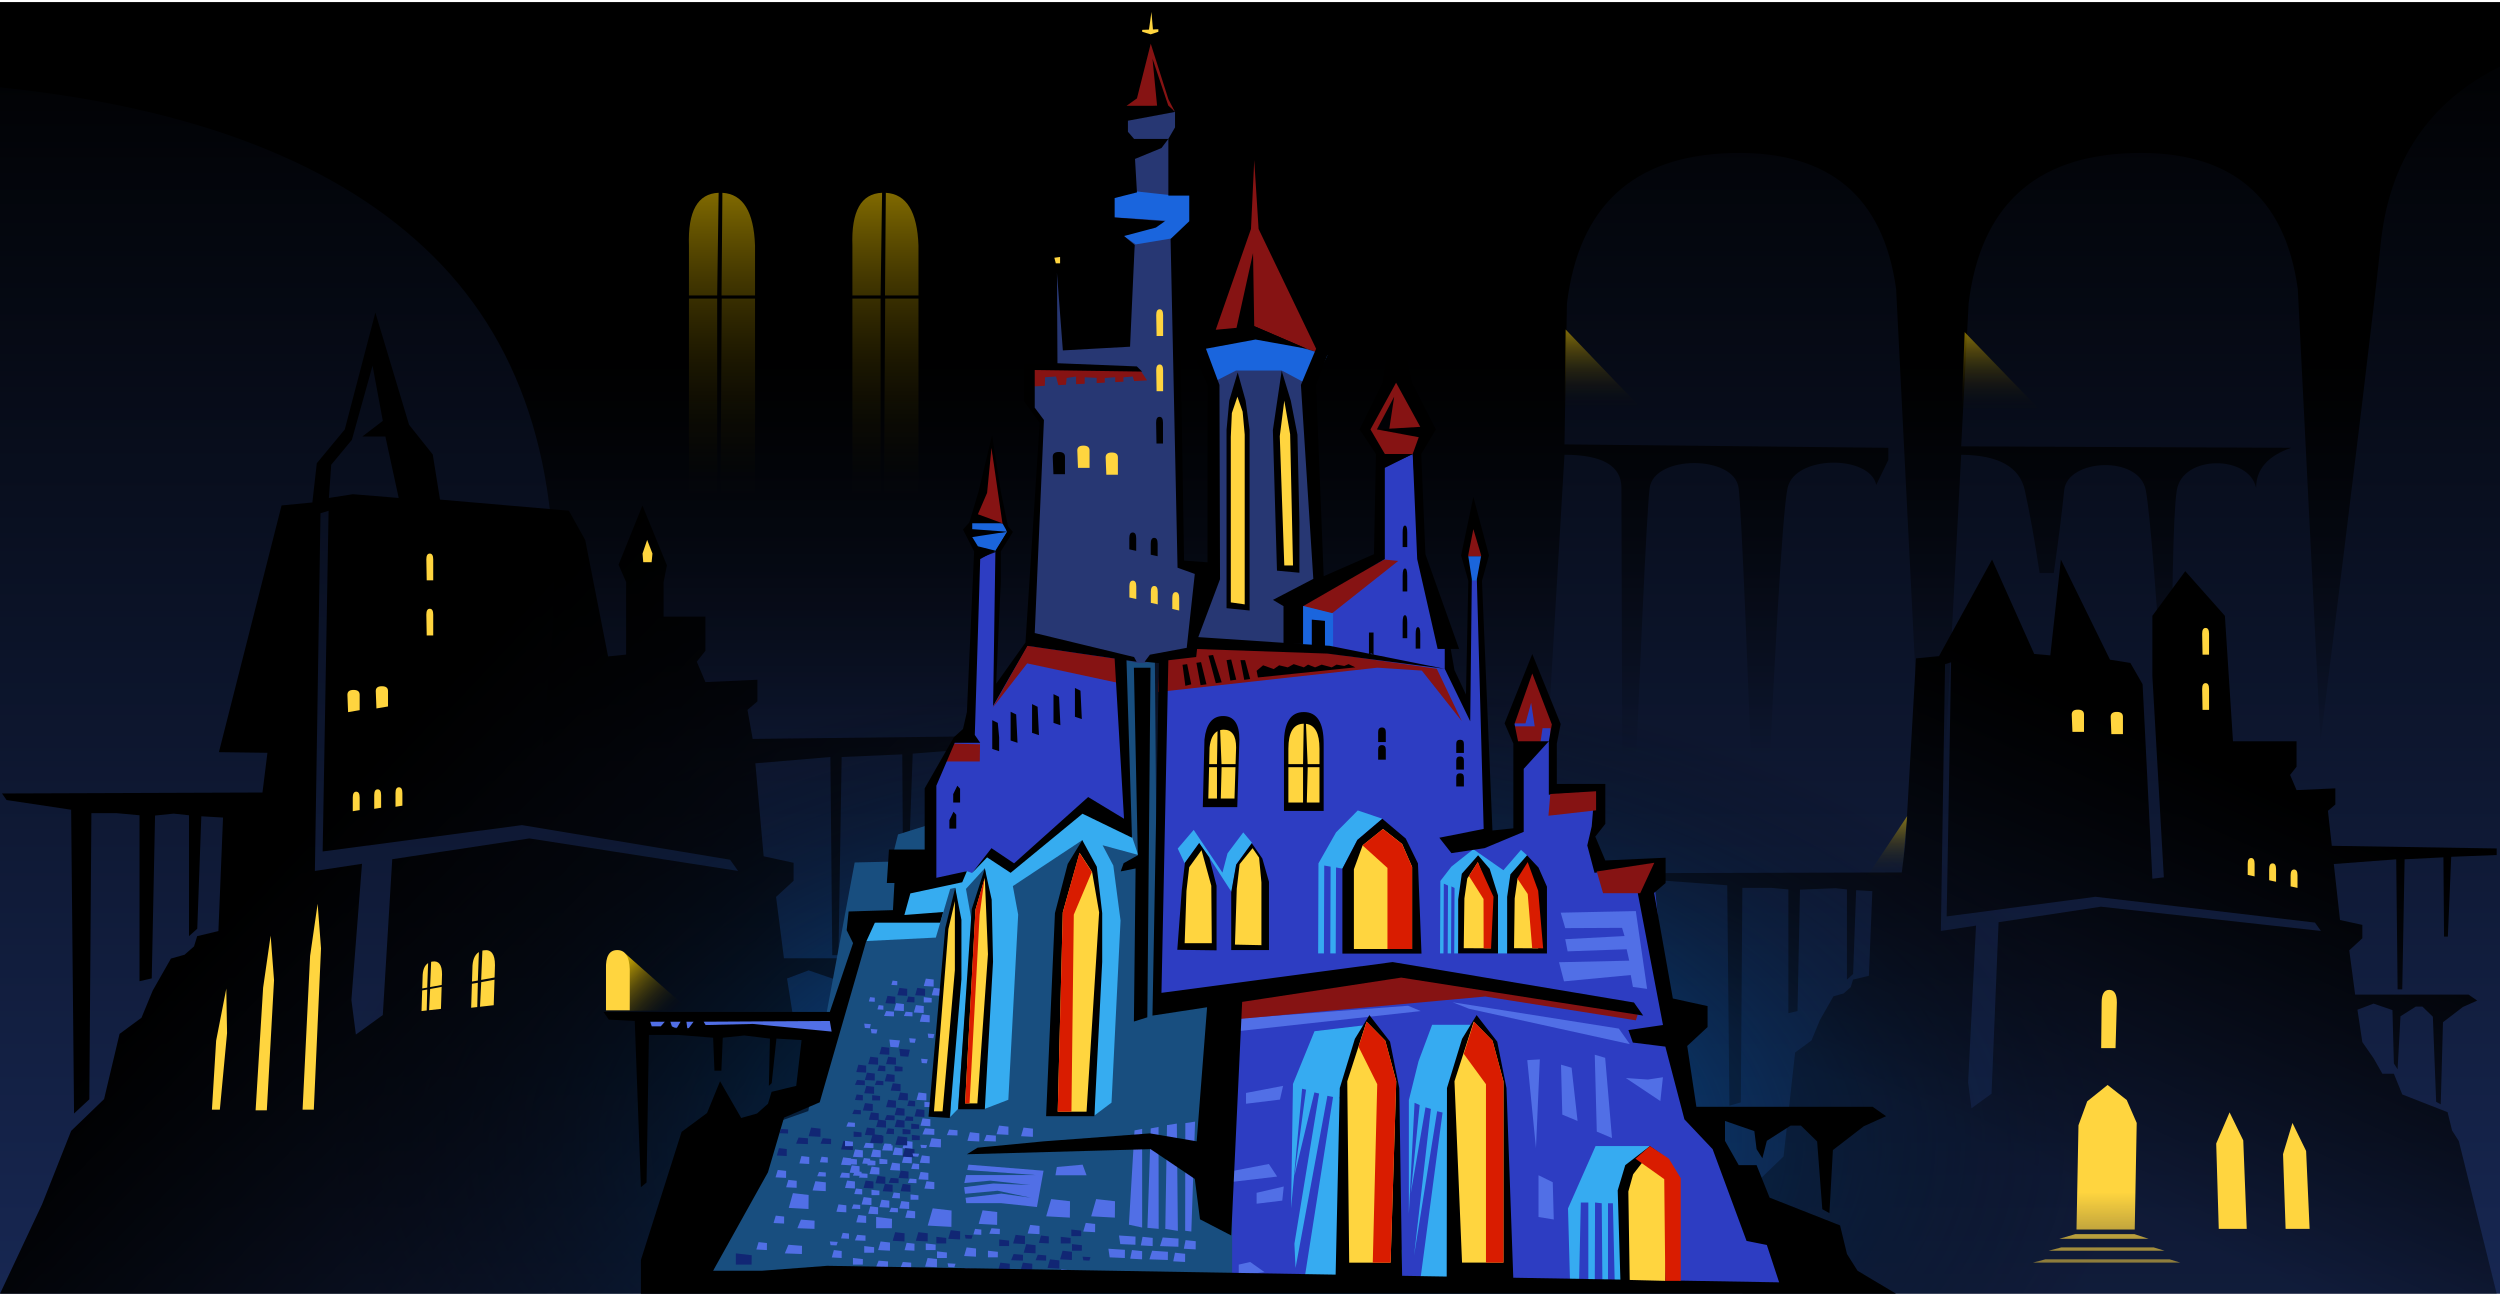 <?xml version="1.0" encoding="UTF-8"?>
<svg width="1200px" height="621px" viewBox="0 0 1200 621" version="1.1" xmlns="http://www.w3.org/2000/svg" xmlns:xlink="http://www.w3.org/1999/xlink">
    <title>img_head_1</title>
    <defs>
        <linearGradient x1="50%" y1="0.285%" x2="50%" y2="100%" id="linearGradient-1">
            <stop stop-color="#000000" offset="0%"></stop>
            <stop stop-color="#172752" offset="100%"></stop>
        </linearGradient>
        <radialGradient cx="49.107%" cy="88.537%" fx="49.107%" fy="88.537%" r="37.235%" gradientTransform="translate(0.491,0.885),scale(0.517,1),rotate(90),scale(1,1.91),translate(-0.491,-0.885)" id="radialGradient-2">
            <stop stop-color="#0088FF" stop-opacity="0.99" offset="0%"></stop>
            <stop stop-color="#000000" stop-opacity="0" offset="100%"></stop>
        </radialGradient>
        <polygon id="path-3" points="0 0 1200 0 1200 620 0 620 0 552.262"></polygon>
        <linearGradient x1="50%" y1="26.826%" x2="50%" y2="58.119%" id="linearGradient-4">
            <stop stop-color="#000000" stop-opacity="0.99" offset="0%"></stop>
            <stop stop-color="#000000" stop-opacity="0" offset="100%"></stop>
        </linearGradient>
        <linearGradient x1="35.493%" y1="47.809%" x2="88.013%" y2="97.241%" id="linearGradient-5">
            <stop stop-color="#000000" offset="0%"></stop>
            <stop stop-color="#000000" stop-opacity="0.29" offset="100%"></stop>
        </linearGradient>
        <linearGradient x1="57.699%" y1="22.163%" x2="29.916%" y2="73.704%" id="linearGradient-6">
            <stop stop-color="#000000" offset="0%"></stop>
            <stop stop-color="#000000" stop-opacity="0.29" offset="100%"></stop>
        </linearGradient>
        <linearGradient x1="50%" y1="0%" x2="50%" y2="100%" id="linearGradient-7">
            <stop stop-color="#FFD200" offset="0%"></stop>
            <stop stop-color="#000000" stop-opacity="0" offset="100%"></stop>
        </linearGradient>
        <linearGradient x1="50%" y1="0%" x2="50%" y2="100%" id="linearGradient-8">
            <stop stop-color="#FFD200" offset="0%"></stop>
            <stop stop-color="#000000" stop-opacity="0" offset="100%"></stop>
        </linearGradient>
        <linearGradient x1="50%" y1="0%" x2="50%" y2="100%" id="linearGradient-9">
            <stop stop-color="#FFD200" offset="0%"></stop>
            <stop stop-color="#000000" stop-opacity="0" offset="100%"></stop>
        </linearGradient>
        <linearGradient x1="50%" y1="100%" x2="50%" y2="60.439%" id="linearGradient-10">
            <stop stop-color="#FFD53F" stop-opacity="0.52" offset="0%"></stop>
            <stop stop-color="#FFD53F" offset="100%"></stop>
        </linearGradient>
        <linearGradient x1="50%" y1="0%" x2="50%" y2="100%" id="linearGradient-11">
            <stop stop-color="#FFD200" offset="0%"></stop>
            <stop stop-color="#000000" stop-opacity="0" offset="100%"></stop>
        </linearGradient>
        <linearGradient x1="0%" y1="10.263%" x2="90.523%" y2="89.737%" id="linearGradient-12">
            <stop stop-color="#FFD200" offset="0%"></stop>
            <stop stop-color="#000000" stop-opacity="0" offset="100%"></stop>
        </linearGradient>
    </defs>
    <g id="首页" stroke="none" stroke-width="1" fill="none" fill-rule="evenodd">
        <g id="zclub-home" transform="translate(0, -274)">
            <g id="img_head_1" transform="translate(0, 275)">
                <g id="Group" transform="translate(0, -0.001)">
                    <g id="Rectangle">
                        <use fill="url(#linearGradient-1)" xlink:href="#path-3"></use>
                        <use fill="url(#radialGradient-2)" style="mix-blend-mode: screen;" xlink:href="#path-3"></use>
                    </g>
                    <path d="M1200,4.768 L1200,30.953 C1165.909,47.893 1146.818,76.272 1142.727,116.088 C1140.076,141.878 1130.447,221.441 1113.84,354.775 L1102.938,137.734 C1096.745,92.89 1070.288,71.135 1023.565,72.471 C976.842,73.806 950.635,97.863 944.944,144.641 L944.944,144.641 L941.366,213.251 L1099.755,213.948 C1088.54,217.821 1082.932,224.244 1082.932,233.218 C1079.612,217.287 1047.622,217.171 1044.872,234.309 C1043.039,245.733 1042.266,288.296 1042.554,361.996 L1042.554,361.996 L1040.003,362.139 C1035.427,288.266 1032.089,245.656 1029.988,234.309 C1026.836,217.287 992.332,219.206 990.812,234.309 C990.348,238.923 989.747,244.206 989.009,250.157 L988.805,251.797 C987.973,258.422 986.978,265.843 985.821,274.059 L985.821,274.059 L979.011,274.059 C976.721,258.75 974.35,245.5 971.899,234.309 C969.449,223.117 959.271,217.443 941.366,217.287 L941.366,217.287 L927.421,481.876 L910.137,137.734 C904.007,93.338 878.014,71.573 832.16,72.437 L830.764,72.471 C784.041,73.806 757.835,97.863 752.144,144.641 L752.144,144.641 L750.948,212.308 L906.401,213.948 L906.401,219.757 C902.531,227.744 900.596,231.737 900.596,231.737 C897.524,217.287 861.529,217.287 858.047,233.218 C855.503,244.853 851.307,318.24 845.457,453.381 L845.457,453.381 L843.789,453.381 C838.974,317.226 835.886,243.838 834.526,233.218 C832.485,217.287 793.936,217.287 791.848,233.218 C790.455,243.838 787.075,317.226 781.707,453.381 L781.707,453.381 L778.919,453.381 C778.513,322.672 778.301,249.81 778.285,234.794 L778.284,233.93 C778.284,233.668 778.284,233.43 778.284,233.218 C778.284,222.597 769.172,217.287 750.948,217.287 L750.948,217.287 L728.322,601.402 L921.338,597.305 L921.122,601.402 L1083.336,597.95 C1082.419,605.22 1081.492,612.57 1080.555,620.001 L237.586,619.615 L264.492,311.207 C271.468,229.385 252.619,166.319 207.946,122.009 C163.273,77.698 93.958,50.67 0,40.922 L0,4.768 L1200,4.768 Z" id="Combined-Shape" fill="url(#linearGradient-4)"></path>
                    <path d="M180.177,149.043 L196.358,202.893 L207.723,217.155 L211.202,238.796 L273.057,244.137 L280.92,258.253 L291.878,314.089 L300.535,313.195 L300.535,278.388 L296.904,270.073 L308.37,241.613 L320.12,270.36 L318.529,278.388 L318.529,294.976 L338.598,294.976 L338.598,311.374 L334.455,316.616 L338.598,326.407 L363.558,325.28 L363.558,335.672 L358.791,339.739 L361.279,353.677 L469.137,352.425 L468.282,358.359 L438.099,360.745 L435.945,420.673 L433.475,420.673 L433.086,361.099 L403.991,362.363 L402.477,457.482 L399.483,457.482 L398.589,362.363 L362.573,365.395 L366.555,410.019 L380.926,413.144 L380.926,421.762 L372.505,429.523 L376.292,458.958 L414.039,458.958 L415.317,466.676 L405.459,472.931 L404.123,496.926 L406.606,486.686 L388.777,620.001 L0,620.001 L20.181,577.1 L34.148,541.826 L49.953,526.572 L57.383,495.267 L67.917,487.517 L73.305,474.464 L82.05,459.105 L88.604,457.263 L93.141,453.253 L94.639,448.358 L104.833,445.911 L107.055,391.427 L96.638,390.82 L94.687,444.785 L90.716,448.358 L90.716,390.33 L83.345,389.537 L74.427,390.461 L72.837,468.624 L66.964,469.982 L66.964,390.33 L55.95,389.31 L43.866,389.31 L42.882,526.663 L35.543,533.491 L34.148,387.677 L3.16,383.018 L0.953,379.873 L125.986,379.407 L128.364,360.349 L105.073,360.035 L135.152,241.613 L149.937,240.18 L152.067,221.338 L165.488,205.143 L180.177,149.043 Z M388.143,464.773 L377.765,468.675 L380.926,488.575 L388.143,498.966 L393.814,508.926 L401.215,508.926 L402.369,504.166 L401.215,502.362 L400.296,468.955 L388.143,464.773 Z M404.123,496.926 L402.369,504.166 L403.613,506.11 L404.123,496.926 Z M157.725,244.178 L153.836,245.361 L151.148,417.049 L173.761,413.621 L168.67,479.003 L170.824,495.584 L183.744,486.213 L188.276,411.42 L254.096,401.442 L354.278,417.049 L350.45,411.67 L250.548,395.058 L154.873,407.702 L157.725,244.178 Z M178.829,174.52 L168.906,210.121 L158.993,222.079 L157.861,238.023 L169.409,236.217 L191.375,238.023 L184.98,208.544 L173.904,208.544 L183.744,201.005 L178.829,174.52 Z" id="Combined-Shape" fill="url(#linearGradient-5)"></path>
                    <path d="M989.224,267.577 L1012.792,315.645 L1022.576,317.209 L1028.443,327.42 L1033.138,420.783 L1038.644,420.117 L1033.138,323.574 L1033.138,294.588 L1048.923,273.167 L1067.952,294.607 L1071.832,354.809 L1102.343,354.809 L1102.343,367.039 L1099.252,370.949 L1102.343,378.251 L1120.966,377.411 L1120.966,385.161 L1117.409,388.194 L1119.265,404.989 L1198.412,406.26 L1198.412,409.415 L1176.582,410.261 L1174.974,448.558 L1173.131,448.558 L1172.842,410.525 L1154.214,411.468 L1153.084,473.878 L1150.851,473.878 L1150.183,411.468 L1120.231,413.729 L1123.202,440.611 L1133.924,442.943 L1133.924,449.37 L1127.642,455.158 L1130.467,476.401 L1184.906,476.401 L1189.047,479.279 L1182.162,482.36 L1172.632,489.662 L1171.554,529.089 L1169.358,527.872 L1167.766,487.025 L1162.751,482.157 L1159.583,482.157 L1152.229,486.822 L1150.851,512.279 L1149.062,509.484 L1148.377,483.857 L1139.309,480.737 L1131.566,483.648 L1133.924,499.201 L1139.309,506.951 L1143.54,514.38 L1149.062,514.38 L1153.084,524.338 L1174.844,532.847 L1176.984,541.612 L1180.238,546.726 L1198.412,620.001 L836.329,620.001 L844.324,565.463 L856.117,554.086 L861.66,504.192 L869.519,498.412 L873.539,488.677 L880.064,477.222 L884.954,475.848 L888.339,472.857 L889.457,469.206 L897.063,467.381 L898.721,426.745 L890.948,426.292 L889.492,466.541 L886.53,469.206 L886.53,425.927 L881.03,425.336 L863.988,426.024 L862.802,484.321 L858.42,485.334 L858.42,425.927 L850.202,425.166 L836.329,425.166 L835.594,528.151 L830.119,529.74 L829.078,423.948 L781.683,420.474 L780.037,418.127 L912.845,417.78 L914.619,403.566 L919.684,315.009 L930.715,313.941 L956.19,267.577 L976.425,312.908 L984.151,313.575 L989.224,267.577 Z M936.526,316.923 L933.624,317.804 L931.619,445.855 L948.49,443.298 L944.692,518.607 L946.299,530.974 L955.939,523.985 L959.32,441.657 L1008.428,434.214 L1114.042,445.855 L1111.186,441.843 L1005.782,429.453 L934.398,438.883 L936.526,316.923 Z" id="Combined-Shape-Copy-3" fill="url(#linearGradient-6)"></path>
                    <polygon id="身体" fill="#184E7F" points="410.249 412.985 427.798 412.582 431.044 399.539 461.182 390.096 463.627 390.948 471.255 382.448 483.032 388.053 516.359 361.187 537.796 369.641 537.796 288.868 554.12 289.577 555.716 483.035 588.741 476.68 593.145 617.459 339.438 615.552 370.157 538.579 387.978 532.318"></polygon>
                    <polygon id="身体-02" fill="#2D3DC2" points="459.004 353.549 466.239 351.869 469.137 267.326 478.839 263.639 477.931 334.47 495.389 305.729 536.202 313.384 541.556 399.943 519.438 388.351 482.771 419.355 473.951 411.99 463.22 424.303 460.647 423.265 445.882 427.105 445.69 377.372"></polygon>
                    <polygon id="Rectangle-Copy-60" fill="#273773" points="544.441 116.732 538.128 112.493 533.144 103.682 533.144 91.102 543.513 91.102 543.248 68.249 540.24 61.502 540.24 55.18 565.114 51.612 565.114 61.16 562.815 64.974 562.868 91.921 572.042 91.921 573.26 106.026 563.08 112.493 566.771 270.356 582.088 273.913 582.088 179.903 575.149 167.157 603.107 159.202 633.719 168.278 628.933 183.524 633.719 277.697 621.855 288.972 619.717 308.671 572.44 310.676 549.61 317.189 545.773 317.189 494.31 305.567 499.61 201.474 495.297 193.848 493.912 175.704 506.724 174.951 506.724 128.393 507.462 128.393 510.975 165.052 541.404 164.192"></polygon>
                    <polygon id="Rectangle" fill="#2D3DC2" points="558.29 315.562 575.148 308.54 618.105 309.842 621.99 286.299 663.288 266.079 663.288 223.567 678.137 216.924 681.682 266.079 695.199 308.54 695.199 317.787 705.082 339.635 705.496 277.476 709.704 277.476 714.18 401.514 729.326 396.915 728.322 359.137 725.183 344.799 736.281 317.787 745.544 340.647 745.544 377.923 767.333 377.923 767.333 388.265 765.167 403.742 769.296 413.89 793.118 413.89 806.122 535.788 670.271 511.865 585.512 525.481 586.342 476.68 556.414 480.633"></polygon>
                    <polygon id="Rectangle" fill="#2D3DC2" points="591.424 488.251 717.501 476.68 806.606 488.981 812.466 535.007 822.883 546.279 840.35 591.673 851.286 594.754 857.597 617.459 591.424 614.698"></polygon>
                    <path d="M464.112,417.18 L466.557,418.032 L474.184,409.36 L485.099,416.9 L522.41,386.427 L543.466,400.902 L546.334,409.36 L529.243,404.721 L534.384,414.455 L537.862,440.853 L533.532,528.26 L525.296,534.456 L525.296,425.34 L519.49,402.269 L486.168,424.327 L488.723,438.029 L484.001,526.885 L472.446,531.334 L475.803,437.207 L472.748,415.684 L463.656,425.666 L466.557,441.88 L459.796,531.334 L456.101,535.152 L460.697,441.88 L458.549,425.114 L456.101,425.666 L449.2,449.039 L414.939,450.733 L419.299,441.88 L430.947,439.271 L435.842,426.794 L464.112,417.18 Z M630.96,493.99 L620.621,519.318 L619.717,579.04 L625.006,521.579 L626.912,522.039 L621.323,563.33 L630.904,523.352 L633.175,523.897 L621.323,595.993 L621.856,607.641 L637.151,524.982 L639.872,525.544 L625.834,614.916 L672.773,614.916 L672.773,599.373 L642.974,525.911 L656.924,490.891 L630.96,493.99 Z M687.433,490.891 L680.896,508.401 L676.255,527.082 L676.255,581.545 L678.985,528.335 L681.446,529.438 L677.162,571.929 L684.24,530.514 L686.837,531.278 L678.75,601.68 L689.834,532.38 L692.434,533.026 L681.381,616.145 L723.875,616.188 L723.875,599.373 L696.536,528.335 L708.744,490.891 L687.433,490.891 Z M765.878,549.112 L791.972,549.112 L779.894,565.046 L777.493,576.569 L778.348,618.884 L775.163,618.884 L774.186,576.569 L771.837,576.569 L771.839,618.884 L769.18,618.884 L768.84,576.569 L765.623,576.201 L765.481,618.884 L762.395,618.884 L762.395,576.201 L758.788,576.201 L757.859,618.884 L753.732,618.73 L752.647,579.04 L765.878,549.112 Z M565.314,406.31 L572.969,397.345 L586.782,417.858 L589.221,408.592 L596.762,398.551 L600.966,403.536 L593.452,413.882 L591.103,427.115 L580.469,410.61 L575.61,403.65 L568.624,413.331 L565.314,406.31 Z M651.737,388.018 L663.508,392.002 L651.527,402.174 L644.35,415.953 L641.296,415.367 L641.144,456.63 L638.542,456.63 L638.694,414.998 L635.633,414.456 L635.481,456.63 L632.713,456.63 L632.865,413.407 L641.296,398.551 L651.737,388.018 Z M707.188,406.628 L696.658,414.998 L691.377,421.862 L691.225,456.63 L692.871,456.63 L693.024,423.147 L695.05,424.06 L694.898,456.63 L696.506,456.63 L696.658,424.479 L698.182,425.205 L698.03,456.63 L699.779,456.63 L700.837,430.765 L719.012,456.63 L723.399,456.63 L732.984,409.553 L730.078,406.946 L721.638,416.712 L707.188,406.628 Z" id="Combined-Shape" fill-opacity="0.99" fill="#37ADF1"></path>
                    <path d="M623.597,289.004 L639.872,293.172 L639.872,310.458 L635.954,310.458 L635.828,297.275 L629.675,296.426 L629.675,310.458 L623.597,310.458 L623.597,289.004 Z M705.743,277.697 L702.74,265.992 L713.008,265.992 L709.682,277.697 L705.743,277.697 Z M483.338,254.449 L477.918,263.639 L468.807,262.423 L465.468,255.643 L483.338,254.449 Z M482.217,249.759 L483.338,254.449 L466.239,254.082 L466.239,250.038 L482.217,249.759 Z M562.364,113.437 L545.136,116.306 L538.825,111.888 L559.644,104.906 L533.842,103.259 L533.842,93.547 L543.509,90.684 L561.298,92.606 L572.207,92.021 L572.771,105.603 L562.364,113.437 Z M575.487,165.779 L602.15,159.27 L637.151,169.627 L629.675,184.519 L615.285,176.873 L593.249,176.873 L581.761,182.739 L575.487,165.779 Z" id="Combined-Shape-Copy" fill-opacity="0.99" fill="#1B66DE"></path>
                    <polygon id="Rectangle" fill="#516FE6" points="598.094 523.612 615.881 520.216 614.373 526.8 598.094 528.797"></polygon>
                    <polygon id="Rectangle-Copy-63" fill="#516FE6" points="591.424 561.11 609.05 557.715 613.023 563.754 591.424 566.295"></polygon>
                    <polygon id="Rectangle-Copy-93" fill="#516FE6" points="417.643 477.633 419.905 477.892 419.886 479.858 417.046 479.701"></polygon>
                    <polygon id="Rectangle-Copy-94" fill="#112674" points="425.982 476.997 429.751 477.442 429.72 480.811 424.987 480.542"></polygon>
                    <polygon id="Rectangle-Copy-114" fill="#112674" points="412.007 510.047 415.776 510.492 415.744 513.861 411.011 513.592"></polygon>
                    <polygon id="Rectangle-Copy-124" fill="#112674" points="426.3 526.89 430.069 527.334 430.038 530.703 425.304 530.435"></polygon>
                    <polygon id="Rectangle-Copy-144" fill="#112674" points="416.136 540.237 419.905 540.681 419.874 544.05 415.14 543.782"></polygon>
                    <polygon id="Rectangle-Copy-197" fill="#112674" points="487.484 591.718 492.006 592.237 491.969 596.167 486.289 595.854"></polygon>
                    <polygon id="Rectangle-Copy-201" fill="#516FE6" points="422.687 594.896 427.21 595.414 427.173 599.345 421.493 599.032"></polygon>
                    <polygon id="Rectangle-Copy-154" fill="#516FE6" points="404.701 554.537 408.47 554.982 408.439 558.351 403.706 558.082"></polygon>
                    <polygon id="Rectangle-Copy-198" fill="#516FE6" points="473.19 609.514 477.713 610.033 477.676 613.963 471.996 613.65"></polygon>
                    <polygon id="Rectangle-Copy-206" fill="#112674" points="408.394 613.01 412.917 613.528 412.88 617.459 407.2 617.145"></polygon>
                    <polygon id="Rectangle-Copy-164" fill="#516FE6" points="428.206 557.079 431.975 557.524 431.943 560.893 427.21 560.624"></polygon>
                    <polygon id="Rectangle-Copy-199" fill="#516FE6" points="502.73 612.692 507.253 613.21 507.215 617.141 501.535 616.828"></polygon>
                    <polygon id="Rectangle-Copy-200" fill="#516FE6" points="384.691 553.902 388.46 554.346 388.428 557.715 383.695 557.447"></polygon>
                    <polygon id="Rectangle-Copy-269" fill="#516FE6" points="447.704 579.007 456.75 580.044 456.675 587.905 445.315 587.278"></polygon>
                    <polygon id="Rectangle-Copy-95" fill="#112674" points="431.7 473.184 435.469 473.628 435.437 476.997 430.704 476.729"></polygon>
                    <polygon id="Rectangle-Copy-115" fill="#112674" points="417.724 506.234 421.493 506.678 421.462 510.047 416.728 509.779"></polygon>
                    <polygon id="Rectangle-Copy-125" fill="#112674" points="432.017 523.394 435.786 523.839 435.755 527.208 431.022 526.939"></polygon>
                    <polygon id="Rectangle-Copy-145" fill="#112674" points="421.535 536.423 425.304 536.868 425.273 540.237 420.54 539.968"></polygon>
                    <polygon id="Rectangle-Copy-202" fill="#516FE6" points="494.471 586.951 498.994 587.47 498.957 591.4 493.277 591.087"></polygon>
                    <polygon id="Rectangle-Copy-208" fill="#112674" points="429.675 590.447 434.198 590.965 434.161 594.896 428.481 594.583"></polygon>
                    <polygon id="Rectangle-Copy-155" fill="#516FE6" points="410.418 550.724 414.187 551.168 414.156 554.537 409.423 554.269"></polygon>
                    <polygon id="Rectangle-Copy-203" fill="#112674" points="480.178 605.065 484.701 605.584 484.664 609.514 478.984 609.201"></polygon>
                    <polygon id="Rectangle-Copy-214" fill="#112674" points="415.382 608.243 419.905 608.761 419.867 612.692 414.187 612.379"></polygon>
                    <polygon id="Rectangle-Copy-165" fill="#516FE6" points="433.923 553.584 437.692 554.028 437.661 557.397 432.927 557.129"></polygon>
                    <polygon id="Rectangle-Copy-204" fill="#516FE6" points="509.4 608.243 513.923 608.761 513.885 612.692 508.205 612.379"></polygon>
                    <polygon id="Rectangle-Copy-175" fill="#516FE6" points="406.607 565.66 410.376 566.104 410.345 569.473 405.611 569.205"></polygon>
                    <polygon id="Rectangle-Copy-205" fill="#516FE6" points="447.145 545.321 451.668 545.84 451.63 549.77 445.95 549.457"></polygon>
                    <polygon id="Rectangle-Copy-185" fill="#112674" points="424.712 567.249 428.481 567.693 428.45 571.062 423.716 570.794"></polygon>
                    <polygon id="Rectangle-Copy-275" fill="#516FE6" points="504.56 574.558 513.605 575.595 513.53 583.456 502.17 582.829"></polygon>
                    <polygon id="Rectangle-Copy-96" fill="#112674" points="435.947 477.315 438.962 477.649 438.938 480.175 435.151 479.974"></polygon>
                    <polygon id="Rectangle-Copy-116" fill="#112674" points="421.972 510.365 424.987 510.698 424.962 513.225 421.175 513.024"></polygon>
                    <polygon id="Rectangle-Copy-126" fill="#112674" points="436.265 527.208 439.28 527.541 439.255 530.068 435.469 529.866"></polygon>
                    <polygon id="Rectangle-Copy-136" fill="#112674" points="411.172 524.348 414.187 524.681 414.163 527.208 410.376 527.006"></polygon>
                    <polygon id="Rectangle-Copy-277" fill="#516FE6" points="372.369 582.502 376.39 582.947 376.356 586.316 371.308 586.047"></polygon>
                    <polygon id="Rectangle-Copy-373" fill="#516FE6" points="364.111 595.214 368.131 595.658 368.098 599.027 363.049 598.759"></polygon>
                    <polygon id="Rectangle-Copy-374" fill="#516FE6" points="373.322 560.575 377.343 561.02 377.309 564.389 372.26 564.12"></polygon>
                    <polygon id="Rectangle-Copy-375" fill="#516FE6" points="378.404 565.342 382.425 565.786 382.391 569.155 377.343 568.887"></polygon>
                    <polygon id="Rectangle-Copy-146" fill="#112674" points="426.101 540.555 429.116 540.888 429.091 543.415 425.304 543.213"></polygon>
                    <polygon id="Rectangle-Copy-209" fill="#112674" points="499.672 592.036 503.441 592.48 503.41 595.849 498.677 595.581"></polygon>
                    <polygon id="Rectangle-Copy-221" fill="#516FE6" points="435.193 595.532 438.962 595.976 438.931 599.345 434.198 599.076"></polygon>
                    <polygon id="Rectangle-Copy-156" fill="#516FE6" points="414.666 554.855 417.681 555.188 417.656 557.715 413.87 557.514"></polygon>
                    <polygon id="Rectangle-Copy-225" fill="#112674" points="420.9 613.328 424.669 613.772 424.638 617.141 419.905 616.872"></polygon>
                    <polygon id="Rectangle-Copy-166" fill="#516FE6" points="438.171 557.397 441.186 557.731 441.161 560.257 437.374 560.056"></polygon>
                    <polygon id="Rectangle-Copy-211" fill="#516FE6" points="514.918 613.328 518.687 613.772 518.656 617.141 513.923 616.872"></polygon>
                    <polygon id="Rectangle-Copy-337" fill="#112674" points="400.691 610.785 403.706 611.119 403.681 613.645 399.894 613.444"></polygon>
                    <polygon id="Rectangle-Copy-176" fill="#516FE6" points="410.855 569.473 413.87 569.806 413.845 572.333 410.058 572.132"></polygon>
                    <polygon id="Rectangle-Copy-212" fill="#516FE6" points="394.338 554.219 397.353 554.553 397.328 557.079 393.542 556.878"></polygon>
                    <polygon id="Rectangle-Copy-281" fill="#516FE6" points="471.631 579.96 478.666 580.775 478.608 586.951 469.772 586.459"></polygon>
                    <polygon id="Rectangle-Copy-186" fill="#516FE6" points="428.959 571.38 431.975 571.713 431.95 574.24 428.163 574.038"></polygon>
                    <polygon id="Rectangle-Copy-213" fill="#516FE6" points="408.314 555.173 411.329 555.506 411.304 558.033 407.517 557.831"></polygon>
                    <polygon id="Rectangle-Copy-97" fill="#516FE6" points="439.64 481.446 443.409 481.891 443.378 485.26 438.645 484.991"></polygon>
                    <polygon id="Rectangle-Copy-117" fill="#112674" points="425.665 514.496 429.434 514.941 429.402 518.31 424.669 518.041"></polygon>
                    <polygon id="Rectangle-Copy-127" fill="#112674" points="439.958 531.339 443.727 531.783 443.696 535.152 438.962 534.884"></polygon>
                    <polygon id="Rectangle-Copy-137" fill="#112674" points="415.183 528.479 418.952 528.923 418.921 532.292 414.187 532.024"></polygon>
                    <polygon id="Rectangle-Copy-147" fill="#516FE6" points="434.241 546.593 438.01 547.037 437.978 550.406 433.245 550.137"></polygon>
                    <polygon id="Rectangle-Copy-216" fill="#112674" points="510.035 599.345 514.558 599.863 514.521 603.794 508.841 603.481"></polygon>
                    <polygon id="Rectangle-Copy-231" fill="#516FE6" points="445.239 602.841 449.762 603.359 449.724 607.29 444.044 606.976"></polygon>
                    <polygon id="Rectangle-Copy-338" fill="#516FE6" points="400.254 599.027 404.023 599.472 403.992 602.841 399.259 602.572"></polygon>
                    <polygon id="Rectangle-Copy-157" fill="#516FE6" points="418.359 558.986 422.128 559.431 422.097 562.8 417.364 562.531"></polygon>
                    <polygon id="Rectangle-Copy-217" fill="#516FE6" points="490.025 615.234 494.547 615.753 494.51 619.683 488.83 619.37"></polygon>
                    <polygon id="Rectangle-Copy-167" fill="#516FE6" points="441.864 561.528 445.633 561.973 445.601 565.342 440.868 565.073"></polygon>
                    <polygon id="Rectangle-Copy-218" fill="#516FE6" points="491.295 540.237 495.818 540.755 495.781 544.686 490.101 544.373"></polygon>
                    <polygon id="Rectangle-Copy-233" fill="#112674" points="430.946 544.368 435.469 544.886 435.431 548.817 429.751 548.504"></polygon>
                    <polygon id="Rectangle-Copy-340" fill="#516FE6" points="463.026 607.607 467.549 608.126 467.512 612.056 461.832 611.743"></polygon>
                    <polygon id="Rectangle-Copy-177" fill="#516FE6" points="414.548 573.604 418.317 574.049 418.285 577.418 413.552 577.149"></polygon>
                    <polygon id="Rectangle-Copy-187" fill="#516FE6" points="432.652 575.511 436.421 575.955 436.39 579.324 431.657 579.056"></polygon>
                    <polygon id="Rectangle-Copy-98" fill="#112674" points="440.276 473.184 444.044 473.628 444.013 476.997 439.28 476.729"></polygon>
                    <polygon id="Rectangle-Copy-118" fill="#112674" points="426.3 506.234 430.069 506.678 430.038 510.047 425.304 509.779"></polygon>
                    <polygon id="Rectangle-Copy-128" fill="#516FE6" points="440.911 523.394 444.68 523.839 444.649 527.208 439.915 526.939"></polygon>
                    <polygon id="Rectangle-Copy-290" fill="#516FE6" points="391.375 565.977 396.4 566.533 396.359 570.744 390.048 570.409"></polygon>
                    <polygon id="Rectangle-Copy-138" fill="#112674" points="415.818 520.216 419.587 520.661 419.556 524.03 414.823 523.761"></polygon>
                    <polygon id="Rectangle-Copy-148" fill="#112674" points="430.429 536.423 434.198 536.868 434.167 540.237 429.434 539.968"></polygon>
                    <polygon id="Rectangle-Copy-235" fill="#112674" points="440.792 590.447 445.315 590.965 445.278 594.896 439.598 594.583"></polygon>
                    <polygon id="Rectangle-Copy-158" fill="#516FE6" points="418.994 550.724 422.763 551.168 422.732 554.537 417.999 554.269"></polygon>
                    <polygon id="Rectangle-Copy-223" fill="#112674" points="490.978 605.065 495.5 605.584 495.463 609.514 489.783 609.201"></polygon>
                    <polygon id="Rectangle-Copy-242" fill="#112674" points="426.499 608.243 431.022 608.761 430.984 612.692 425.304 612.379"></polygon>
                    <polygon id="Rectangle-Copy-168" fill="#516FE6" points="442.499 553.584 446.268 554.028 446.237 557.397 441.503 557.129"></polygon>
                    <polygon id="Rectangle-Copy-246" fill="#112674" points="455.721 611.421 460.244 611.939 460.206 615.87 454.526 615.557"></polygon>
                    <polygon id="Rectangle-Copy-342" fill="#516FE6" points="463.979 597.756 468.502 598.275 468.465 602.205 462.785 601.892"></polygon>
                    <polygon id="Rectangle-Copy-178" fill="#112674" points="415.501 565.66 419.269 566.104 419.238 569.473 414.505 569.205"></polygon>
                    <polygon id="Rectangle-Copy-188" fill="#112674" points="433.288 567.249 437.057 567.693 437.026 571.062 432.292 570.794"></polygon>
                    <polygon id="Rectangle-Copy-295" fill="#516FE6" points="526.158 574.558 535.204 575.595 535.129 583.456 523.769 582.829"></polygon>
                    <polygon id="Rectangle-Copy-99" fill="#516FE6" points="430.111 480.493 433.88 480.937 433.849 484.307 429.116 484.038"></polygon>
                    <polygon id="Rectangle-Copy-119" fill="#112674" points="416.136 513.861 419.905 514.305 419.874 517.674 415.14 517.406"></polygon>
                    <polygon id="Rectangle-Copy-129" fill="#112674" points="430.429 530.703 434.198 531.148 434.167 534.517 429.434 534.248"></polygon>
                    <polygon id="Rectangle-Copy-149" fill="#112674" points="420.265 543.732 424.034 544.177 424.003 547.546 419.269 547.277"></polygon>
                    <polygon id="Rectangle-Copy-228" fill="#112674" points="492.566 596.167 497.088 596.686 497.051 600.616 491.371 600.303"></polygon>
                    <polygon id="Rectangle-Copy-344" fill="#516FE6" points="468.028 588.858 471.043 589.191 471.018 591.718 467.231 591.517"></polygon>
                    <polygon id="Rectangle-Copy-346" fill="#516FE6" points="404.502 590.765 407.517 591.098 407.492 593.625 403.706 593.423"></polygon>
                    <polygon id="Rectangle-Copy-159" fill="#516FE6" points="408.83 558.351 412.599 558.795 412.568 562.164 407.835 561.896"></polygon>
                    <polygon id="Rectangle-Copy-229" fill="#516FE6" points="478.272 614.281 482.795 614.799 482.758 618.73 477.078 618.417"></polygon>
                    <polygon id="Rectangle-Copy-249" fill="#112674" points="389.336 540.237 393.859 540.755 393.822 544.686 388.142 544.373"></polygon>
                    <polygon id="Rectangle-Copy-169" fill="#112674" points="432.335 560.893 436.104 561.337 436.073 564.706 431.339 564.438"></polygon>
                    <polygon id="Rectangle-Copy-230" fill="#516FE6" points="479.543 539.283 484.066 539.802 484.028 543.732 478.348 543.419"></polygon>
                    <polygon id="Rectangle-Copy-256" fill="#112674" points="418.876 543.415 423.399 543.933 423.361 547.864 417.681 547.55"></polygon>
                    <polygon id="Rectangle-Copy-345" fill="#112674" points="394.855 613.963 398.624 614.408 398.592 617.777 393.859 617.508"></polygon>
                    <polygon id="Rectangle-Copy-179" fill="#516FE6" points="402.478 577.1 406.247 577.544 406.216 580.913 401.482 580.645"></polygon>
                    <polygon id="Rectangle-Copy-189" fill="#516FE6" points="423.124 574.875 426.893 575.32 426.861 578.689 422.128 578.42"></polygon>
                    <polygon id="Rectangle-Copy-100" fill="#516FE6" points="421.773 481.446 424.034 481.706 424.015 483.671 421.175 483.514"></polygon>
                    <polygon id="Rectangle-Copy-101" fill="#516FE6" points="434.743 484.624 438.01 484.884 437.983 486.849 433.88 486.692"></polygon>
                    <polygon id="Rectangle-Copy-120" fill="#112674" points="420.767 517.674 424.034 517.933 424.007 519.899 419.905 519.742"></polygon>
                    <polygon id="Rectangle-Copy-130" fill="#112674" points="435.061 534.834 438.327 535.094 438.3 537.059 434.198 536.902"></polygon>
                    <polygon id="Rectangle-Copy-134" fill="#516FE6" points="407.109 537.695 410.376 537.954 410.349 539.919 406.247 539.762"></polygon>
                    <polygon id="Rectangle-Copy-234" fill="#516FE6" points="475.916 588.54 479.936 588.874 479.903 591.4 474.854 591.199"></polygon>
                    <polygon id="Rectangle-Copy-258" fill="#516FE6" points="411.438 591.718 415.458 592.051 415.425 594.578 410.376 594.377"></polygon>
                    <polygon id="Rectangle-Copy-303" fill="#516FE6" points="378.433 596.485 384.966 597.003 384.912 600.934 376.707 600.621"></polygon>
                    <polygon id="Rectangle-Copy-140" fill="#112674" points="409.968 531.657 413.235 531.916 413.208 533.881 409.105 533.724"></polygon>
                    <polygon id="Rectangle-Copy-304" fill="#516FE6" points="384.468 584.409 391.001 584.928 390.947 588.858 382.742 588.545"></polygon>
                    <polygon id="Rectangle-Copy-150" fill="#516FE6" points="424.579 547.864 427.845 548.123 427.818 550.088 423.716 549.932"></polygon>
                    <polygon id="Rectangle-Copy-236" fill="#112674" points="498.15 601.252 502.17 601.585 502.137 604.112 497.088 603.91"></polygon>
                    <polygon id="Rectangle-Copy-262" fill="#516FE6" points="433.354 604.747 437.374 605.081 437.341 607.607 432.292 607.406"></polygon>
                    <polygon id="Rectangle-Copy-160" fill="#516FE6" points="413.144 562.164 416.411 562.423 416.384 564.389 412.282 564.232"></polygon>
                    <polygon id="Rectangle-Copy-237" fill="#516FE6" points="455.588 541.19 459.608 541.523 459.575 544.05 454.526 543.849"></polygon>
                    <polygon id="Rectangle-Copy-267" fill="#112674" points="394.921 545.321 398.941 545.655 398.908 548.181 393.859 547.98"></polygon>
                    <polygon id="Rectangle-Copy-170" fill="#516FE6" points="436.649 564.706 439.915 564.966 439.888 566.931 435.786 566.774"></polygon>
                    <polygon id="Rectangle-Copy-268" fill="#516FE6" points="424.461 548.499 428.481 548.833 428.447 551.359 423.399 551.158"></polygon>
                    <polygon id="Rectangle-Copy-347" fill="#112674" points="375.029 540.872 378.295 541.132 378.268 543.097 374.166 542.94"></polygon>
                    <polygon id="Rectangle-Copy-180" fill="#516FE6" points="409.65 577.1 412.917 577.359 412.89 579.324 408.788 579.168"></polygon>
                    <polygon id="Rectangle-Copy-239" fill="#516FE6" points="393.134 561.528 396.4 561.788 396.373 563.753 392.271 563.596"></polygon>
                    <polygon id="Rectangle-Copy-190" fill="#516FE6" points="427.755 578.689 431.022 578.948 430.995 580.913 426.893 580.757"></polygon>
                    <polygon id="Rectangle-Copy-240" fill="#516FE6" points="410.286 561.211 413.552 561.47 413.525 563.435 409.423 563.279"></polygon>
                    <polygon id="Rectangle-Copy-102" fill="#516FE6" points="442.499 485.895 446.268 486.34 446.237 489.709 441.503 489.44"></polygon>
                    <polygon id="Rectangle-Copy-121" fill="#112674" points="428.523 518.945 432.292 519.39 432.261 522.759 427.528 522.49"></polygon>
                    <polygon id="Rectangle-Copy-131" fill="#516FE6" points="442.817 535.788 446.585 536.232 446.554 539.601 441.821 539.333"></polygon>
                    <polygon id="Rectangle-Copy-241" fill="#516FE6" points="521.152 585.998 525.675 586.516 525.638 590.447 519.958 590.134"></polygon>
                    <polygon id="Rectangle-Copy-248" fill="#516FE6" points="537.11 592.036 545.05 592.554 545.012 596.485 537.725 596.172"></polygon>
                    <polygon id="Rectangle-Copy-336" fill="#516FE6" points="532.028 598.392 539.968 598.91 539.93 602.841 532.643 602.527"></polygon>
                    <polygon id="Rectangle-Copy-306" fill="#516FE6" points="548.427 592.671 553.309 593.19 553.271 597.12 547.591 596.807"></polygon>
                    <polygon id="Rectangle-Copy-339" fill="#516FE6" points="543.345 599.027 548.227 599.546 548.189 603.476 542.509 603.163"></polygon>
                    <polygon id="Rectangle-Copy-335" fill="#516FE6" points="569.073 594.26 573.954 594.779 573.917 598.709 568.237 598.396"></polygon>
                    <polygon id="Rectangle-Copy-341" fill="#516FE6" points="563.991 600.298 568.872 600.817 568.835 604.747 563.155 604.434"></polygon>
                    <polygon id="Rectangle-Copy-330" fill="#516FE6" points="558.102 592.989 565.696 593.508 565.638 597.438 556.803 597.125"></polygon>
                    <polygon id="Rectangle-Copy-343" fill="#516FE6" points="553.02 599.345 560.614 599.863 560.556 603.794 551.72 603.481"></polygon>
                    <polygon id="Rectangle-Copy-270" fill="#112674" points="456.356 589.494 460.879 590.012 460.841 593.943 455.161 593.629"></polygon>
                    <polygon id="Rectangle-Copy-141" fill="#112674" points="418.042 532.928 421.81 533.372 421.779 536.741 417.046 536.473"></polygon>
                    <polygon id="Rectangle-Copy-311" fill="#516FE6" points="380.604 571.698 388.142 572.586 388.08 579.324 378.613 578.787"></polygon>
                    <polygon id="Rectangle-Copy-151" fill="#516FE6" points="429.476 549.77 433.245 550.215 433.214 553.584 428.481 553.315"></polygon>
                    <polygon id="Rectangle-Copy-243" fill="#112674" points="504 603.476 508.523 603.995 508.486 607.925 502.806 607.612"></polygon>
                    <polygon id="Rectangle-Copy-161" fill="#112674" points="421.218 563.435 424.987 563.88 424.956 567.249 420.222 566.98"></polygon>
                    <polygon id="Rectangle-Copy-244" fill="#516FE6" points="465.567 542.461 470.09 542.98 470.053 546.91 464.373 546.597"></polygon>
                    <polygon id="Rectangle-Copy-273" fill="#112674" points="404.9 546.593 409.423 547.111 409.386 551.042 403.706 550.728"></polygon>
                    <polygon id="Rectangle-Copy-171" fill="#516FE6" points="444.722 565.977 448.491 566.422 448.46 569.791 443.727 569.522"></polygon>
                    <polygon id="Rectangle-Copy-280" fill="#112674" points="434.44 550.088 438.962 550.607 438.925 554.537 433.245 554.224"></polygon>
                    <polygon id="Rectangle-Copy-350" fill="#516FE6" points="466.838 613.328 471.361 613.846 471.323 617.777 465.643 617.463"></polygon>
                    <polygon id="Rectangle-Copy-181" fill="#516FE6" points="417.724 578.053 421.493 578.498 421.462 581.867 416.728 581.598"></polygon>
                    <polygon id="Rectangle-Copy-334" fill="#516FE6" points="412.007 582.185 415.776 582.629 415.744 585.998 411.011 585.729"></polygon>
                    <polygon id="Rectangle-Copy-191" fill="#516FE6" points="435.511 579.96 439.28 580.404 439.249 583.773 434.516 583.505"></polygon>
                    <polygon id="Rectangle-Copy-247" fill="#112674" points="373.891 550.088 377.66 550.533 377.629 553.902 372.896 553.633"></polygon>
                    <polygon id="Rectangle-Copy-103" fill="#516FE6" points="443.409 477.633 447.221 478.056 447.189 480.175 443.409 480.175"></polygon>
                    <polygon id="Rectangle-Copy-122" fill="#112674" points="429.434 510.683 433.245 511.106 433.214 513.225 429.434 513.225"></polygon>
                    <polygon id="Rectangle-Copy-132" fill="#516FE6" points="443.727 527.843 447.538 528.266 447.507 530.385 443.727 530.385"></polygon>
                    <polygon id="Rectangle-Copy-142" fill="#112674" points="418.634 524.665 422.446 525.089 422.414 527.208 418.634 527.208"></polygon>
                    <polygon id="Rectangle-Copy-152" fill="#112674" points="433.245 540.872 437.057 541.296 437.025 543.415 433.245 543.415"></polygon>
                    <polygon id="Rectangle-Copy-250" fill="#112674" points="509.158 592.671 513.923 593.201 513.883 595.849 509.158 595.849"></polygon>
                    <polygon id="Rectangle-Copy-286" fill="#516FE6" points="444.362 595.849 449.127 596.378 449.087 599.027 444.362 599.027"></polygon>
                    <polygon id="Rectangle-Copy-184" fill="#112674" points="409.741 542.144 413.552 542.567 413.521 544.686 409.741 544.686"></polygon>
                    <polygon id="Rectangle-Copy-251" fill="#112674" points="479.619 593.943 484.383 594.472 484.344 597.12 479.619 597.12"></polygon>
                    <polygon id="Rectangle-Copy-287" fill="#516FE6" points="414.823 597.12 419.587 597.65 419.548 600.298 414.823 600.298"></polygon>
                    <polygon id="Rectangle-Copy-193" fill="#516FE6" points="405.611 546.593 409.423 547.016 409.392 549.135 405.611 549.135"></polygon>
                    <polygon id="Rectangle-Copy-252" fill="#516FE6" points="474.219 599.345 478.984 599.874 478.944 602.523 474.219 602.523"></polygon>
                    <polygon id="Rectangle-Copy-292" fill="#516FE6" points="409.423 602.841 414.187 603.37 414.148 606.018 409.423 606.018"></polygon>
                    <polygon id="Rectangle-Copy-372" fill="#112674" points="353.203 600.616 360.826 601.516 360.763 606.018 353.203 606.018"></polygon>
                    <polygon id="Rectangle-Copy-194" fill="#112674" points="437.374 538.33 441.186 538.753 441.154 540.872 437.374 540.872"></polygon>
                    <polygon id="Rectangle-Copy-253" fill="#112674" points="514.24 589.176 519.005 589.705 518.965 592.354 514.24 592.354"></polygon>
                    <polygon id="Rectangle-Copy-298" fill="#112674" points="449.444 592.671 454.209 593.201 454.169 595.849 449.444 595.849"></polygon>
                    <polygon id="Rectangle-Copy-322" fill="#516FE6" points="420.54 583.138 428.163 584.037 428.1 588.54 420.54 588.54"></polygon>
                    <polygon id="Rectangle-Copy-195" fill="#112674" points="437.692 543.732 441.503 544.156 441.472 546.275 437.692 546.275"></polygon>
                    <polygon id="Rectangle-Copy-254" fill="#112674" points="514.558 596.167 519.322 596.696 519.283 599.345 514.558 599.345"></polygon>
                    <polygon id="Rectangle-Copy-299" fill="#516FE6" points="449.762 599.663 454.526 600.192 454.487 602.841 449.762 602.841"></polygon>
                    <polygon id="Rectangle-Copy-162" fill="#516FE6" points="422.128 555.173 425.94 555.596 425.908 557.715 422.128 557.715"></polygon>
                    <polygon id="Rectangle-Copy-255" fill="#516FE6" points="494.865 610.467 499.629 610.997 499.59 613.645 494.865 613.645"></polygon>
                    <polygon id="Rectangle-Copy-182" fill="#516FE6" points="418.317 570.109 422.128 570.532 422.097 572.651 418.317 572.651"></polygon>
                    <polygon id="Rectangle-Copy-192" fill="#516FE6" points="437.057 572.333 440.868 572.756 440.837 574.875 437.057 574.875"></polygon>
                    <polygon id="Rectangle-Copy-257" fill="#516FE6" points="416.411 555.808 420.222 556.232 420.191 558.351 416.411 558.351"></polygon>
                    <polygon id="Rectangle-Copy-104" fill="#516FE6" points="448.216 473.184 451.985 473.628 451.954 476.997 447.221 476.729"></polygon>
                    <polygon id="Rectangle-Copy-105" fill="#516FE6" points="444.405 468.735 448.174 469.179 448.143 472.548 443.409 472.28"></polygon>
                    <polygon id="Rectangle-Copy-106" fill="#516FE6" points="428.443 469.688 430.704 469.948 430.685 471.913 427.845 471.756"></polygon>
                    <polygon id="Rectangle-Copy-107" fill="#516FE6" points="425.347 484.307 429.116 484.603 429.085 486.849 424.352 486.67"></polygon>
                    <polygon id="Rectangle-Copy-123" fill="#112674" points="411.371 517.356 415.14 517.653 415.109 519.899 410.376 519.72"></polygon>
                    <polygon id="Rectangle-Copy-133" fill="#112674" points="425.665 534.199 429.434 534.495 429.402 536.741 424.669 536.562"></polygon>
                    <polygon id="Rectangle-Copy-153" fill="#516FE6" points="415.501 547.546 419.269 547.842 419.238 550.088 414.505 549.909"></polygon>
                    <polygon id="Rectangle-Copy-259" fill="#112674" points="486.531 600.934 491.053 601.304 491.016 604.112 485.336 603.888"></polygon>
                    <polygon id="Rectangle-Copy-307" fill="#516FE6" points="421.735 604.112 426.257 604.482 426.22 607.29 420.54 607.066"></polygon>
                    <polygon id="Rectangle-Copy-163" fill="#516FE6" points="404.066 561.846 407.835 562.143 407.804 564.389 403.07 564.21"></polygon>
                    <polygon id="Rectangle-Copy-260" fill="#516FE6" points="443.969 540.555 448.491 540.925 448.454 543.732 442.774 543.509"></polygon>
                    <polygon id="Rectangle-Copy-313" fill="#112674" points="383.302 545.004 387.824 545.374 387.787 548.181 382.107 547.958"></polygon>
                    <polygon id="Rectangle-Copy-173" fill="#112674" points="427.57 564.389 431.339 564.685 431.308 566.931 426.575 566.752"></polygon>
                    <polygon id="Rectangle-Copy-261" fill="#516FE6" points="473.508 543.732 478.031 544.103 477.993 546.91 472.313 546.687"></polygon>
                    <polygon id="Rectangle-Copy-108" fill="#112674" points="423.124 501.467 426.893 501.911 426.861 505.28 422.128 505.012"></polygon>
                    <polygon id="Rectangle-Copy-109" fill="#516FE6" points="426.893 497.971 431.975 498.416 431.221 501.785 427.379 501.516"></polygon>
                    <polygon id="Rectangle-Copy-349" fill="#516FE6" points="307.147 487.484 402.753 487.484 401.641 494.793 307.147 491.766"></polygon>
                    <polygon id="Rectangle-Copy-110" fill="#112674" points="431.657 502.42 436.739 502.865 435.986 506.234 432.143 505.965"></polygon>
                    <polygon id="Rectangle-Copy-111" fill="#516FE6" points="445.315 495.111 448.491 495.37 448.021 497.336 445.619 497.179"></polygon>
                    <polygon id="Rectangle-Copy-112" fill="#516FE6" points="436.421 497.336 439.598 497.595 439.127 499.56 436.725 499.404"></polygon>
                    <polygon id="Rectangle-Copy-113" fill="#516FE6" points="442.139 507.187 445.315 507.446 444.844 509.412 442.442 509.255"></polygon>
                    <polygon id="Rectangle-Copy-143" fill="#516FE6" points="414.823 490.344 417.999 490.604 417.528 492.569 415.126 492.412"></polygon>
                    <polygon id="Rectangle-Copy-172" fill="#516FE6" points="417.999 492.887 421.175 493.146 420.704 495.111 418.303 494.955"></polygon>
                    <polygon id="Rectangle-Copy-135" fill="#516FE6" points="438.01 552.63 441.186 552.816 440.715 554.219 438.313 554.107"></polygon>
                    <polygon id="Rectangle-Copy-139" fill="#516FE6" points="441.821 548.499 444.997 548.684 444.527 550.088 442.125 549.976"></polygon>
                    <polygon id="Rectangle-Copy-264" fill="#112674" points="519.64 602.205 523.452 602.427 522.887 604.112 520.004 603.977"></polygon>
                    <polygon id="Rectangle-Copy-329" fill="#516FE6" points="454.844 605.383 458.655 605.605 458.09 607.29 455.208 607.155"></polygon>
                    <polygon id="Rectangle-Copy-356" fill="#112674" points="463.102 591.718 466.914 591.94 466.349 593.625 463.467 593.491"></polygon>
                    <polygon id="Rectangle-Copy-357" fill="#516FE6" points="398.306 594.896 402.118 595.118 401.553 596.803 398.67 596.668"></polygon>
                    <polygon id="Rectangle-Copy-64" fill="#516FE6" points="603.176 571.554 616.199 568.52 615.488 575.289 603.176 576.782"></polygon>
                    <polygon id="Rectangle-Copy-76" fill="#516FE6" points="605.4 612.303 614.611 611.103 613.889 617.777 605.4 617.457"></polygon>
                    <polygon id="Rectangle-Copy-77" fill="#516FE6" points="507.284 559.16 519.648 558.033 521.546 563.117 506.617 563.117"></polygon>
                    <polygon id="Rectangle-Copy-65" fill="#516FE6" points="594.6 606.012 600.095 604.747 606.988 609.649 594.6 611.103"></polygon>
                    <path d="M734.948,319.817 L748.147,348.531 L744.203,355.921 L744.203,348.531 L740.416,348.531 L739.312,356.07 L728.558,356.396 L725.95,347.639 L736.661,347.639 L734.948,336.354 L732.225,346.227 L725.95,346.227 L734.948,319.817 Z M707.637,246.966 L713.008,265.992 L702.74,265.992 L707.637,246.966 Z M475.803,212.776 L482.667,250.799 L467.867,246.385 L475.803,212.776 Z M669.863,169.627 L684.586,204.937 L666.854,204.937 L669.209,189.401 L660.908,205.125 L684.586,206.404 L678.137,216.924 L664.541,216.924 L655.667,204.937 L669.863,169.627 Z M495.788,175.609 L547.64,177.116 L550.58,181.589 L544.414,181.919 L543.703,179.735 L539.243,180.107 L539.243,182.196 L535.303,182.406 L535.303,180.064 L530.294,180.425 L530.294,182.674 L526.397,182.882 L526.397,180.359 L520.658,180.107 L520.658,183.189 L516.519,183.411 L516.519,179.735 L512.006,180.425 L511.667,183.67 L508.02,183.865 L506.891,179.735 L501.654,180.064 L501.51,184.179 L495.788,184.519 L495.788,175.609 Z M602.033,70.317 L605.969,108.076 L636.845,169.627 L627.182,166.384 L602.033,155.563 L601.459,120.477 L592.813,159.604 L577.608,160.285 L597.437,109.404 L602.033,70.317 Z M552.129,17.699 L564.013,52.724 L560.809,49.791 L553.196,27.166 L555.401,49.791 L539.364,50.458 L543.703,46.339 L552.129,17.699 Z" id="Combined-Shape" fill="#861313"></path>
                    <polygon id="Rectangle" fill="#861313" points="556.803 315.88 568.539 313.009 570.285 308.889 632.916 311.858 689.668 320.03 701.641 345.116 682.471 320.889 661.149 319.489 555.868 331.166"></polygon>
                    <polygon id="Rectangle" fill="#861313" points="622.506 289.103 664.563 267.577 671.149 268.253 639.467 293.317"></polygon>
                    <polygon id="Rectangle" fill="#516FE6" points="593.176 488 675.87 481.764 681.948 484.317 592.377 494.158"></polygon>
                    <polygon id="Rectangle-Copy-84" fill="#516FE6" transform="translate(739.777, 490.141) scale(-1, 1) translate(-739.777, -490.141) " points="702.513 492.733 782.319 480.086 774.472 483.194 697.235 500.196"></polygon>
                    <polygon id="Rectangle-Copy-92" fill="#516FE6" transform="translate(793.602, 578.661) scale(-1, 1) translate(-793.602, -578.661) " points="793.499 595.089 797.262 560.257 792.952 572.997 789.942 597.064"></polygon>
                    <polygon id="Rectangle-Copy-174" fill="#516FE6" transform="translate(545.05, 564.547) scale(-1, 1) translate(-545.05, -564.547) " points="548.227 586.845 545.531 541.591 541.874 540.872 541.874 588.222"></polygon>
                    <polygon id="Rectangle-Copy-183" fill="#516FE6" transform="translate(553.467, 564.389) scale(-1, 1) translate(-553.467, -564.389) " points="556.167 588.365 554.582 540.639 550.833 539.919 550.768 588.858"></polygon>
                    <polygon id="Rectangle-Copy-196" fill="#516FE6" transform="translate(562.361, 564.071) scale(-1, 1) translate(-562.361, -564.071) " points="565.379 588.888 564.561 539.053 559.843 538.33 559.344 589.811"></polygon>
                    <polygon id="Rectangle-Copy-210" fill="#516FE6" transform="translate(571.255, 563.753) scale(-1, 1) translate(-571.255, -563.753) " points="573.637 589.757 573.549 538.099 568.872 537.377 570.677 590.129"></polygon>
                    <polygon id="Rectangle-Copy-215" fill="#516FE6" transform="translate(481.842, 568.202) scale(-1, 1) translate(-481.842, -568.202) " points="499.87 576.504 500.217 573.929 483.052 571.927 468.826 573.929 484.837 570.554 500.475 572.012 500.9 568.851 486.84 567.077 469.18 567.808 488.357 565.704 500.824 566.859 499.951 563.027 466.599 563.027 499.399 560.6 498.814 558.033 462.785 560.942 465.951 578.371 483.194 576.504"></polygon>
                    <polygon id="Rectangle-Copy-86" fill="#516FE6" transform="translate(769.621, 525.273) scale(-1, 1) translate(-769.621, -525.273) " points="772.783 542.171 773.758 505.28 768.765 506.754 765.484 545.265"></polygon>
                    <polygon id="Rectangle-Copy-87" fill="#516FE6" transform="translate(753.256, 523.553) scale(-1, 1) translate(-753.256, -523.553) " points="756.606 534.022 757.226 510.047 752.149 511.522 749.285 537.059"></polygon>
                    <polygon id="Rectangle-Copy-90" fill="#516FE6" transform="translate(736.104, 528.797) scale(-1, 1) translate(-736.104, -528.797) " points="739.121 507.871 733.086 507.505 734.946 550.088"></polygon>
                    <polygon id="Rectangle-Copy-88" fill="#516FE6" transform="translate(742.146, 573.735) scale(-1, 1) translate(-742.146, -573.735) " points="745.806 583.159 745.806 563.117 738.972 566.476 738.486 584.353"></polygon>
                    <polygon id="Rectangle-Copy-227" fill="#516FE6" points="785.186 436.321 790.608 473.663 783.796 472.73 782.756 467.01 750.728 470.047 748.332 460.875 782.023 460.12 780.805 454.643 752.451 455.645 751.308 449.813 779.77 448.304 778.586 444.363 751.308 444.503 749.143 437.086"></polygon>
                    <polygon id="Rectangle-Copy-351" fill="#516FE6" points="790.994 517.179 798.2 516.085 796.969 527.525 780.413 516.457"></polygon>
                    <polygon id="Rectangle" fill="#861313" points="476.443 338.761 493.051 308.889 536.892 315.358 537.745 327.025 493.051 317.427"></polygon>
                    <polygon id="Rectangle" fill="#861313" points="457.447 355.921 470.408 356.287 470.292 364.501 453.256 364.501"></polygon>
                    <polygon id="Rectangle" fill="#861313" points="591.424 479.058 670.43 466.193 786.13 485.913 785.222 488.756 712.896 477.327 591.424 488.404"></polygon>
                    <path d="M552.659,0 L554.009,12.18 L558.355,12.816 L558.355,15.505 L555.203,16.458 L563.277,47.323 L567.639,51.97 L566.742,60.768 L564.381,66.043 L564.381,90.507 L574.523,90.507 L574.523,98.144 L575.362,104.933 L565.909,116.963 L568.349,268.091 L579.605,268.913 L579.605,183.76 L571.843,166.384 L595.703,108.908 L602.033,42.56 L609.172,108.908 L638.315,166.384 L631.739,183.76 L635.362,275.586 L659.497,265.007 L660.45,216.92 L652.574,205.125 L663.602,182.694 L669.767,144.525 L677.782,182.694 L689.236,205.125 L682.2,216.92 L684.201,265.007 L700.376,310.501 L696.352,310.501 L698.153,320.677 L703.667,332.377 L704.79,277.806 L701.329,265.624 L707.208,237.486 L714.717,265.624 L711.349,277.806 L716.373,397.628 L726.411,396.583 L726.411,355.906 L722.201,346.189 L735.497,312.931 L749.123,346.525 L747.278,355.906 L747.278,375.292 L770.55,375.292 L770.55,394.454 L765.745,400.581 L770.55,412.023 L799.493,410.705 L799.493,422.849 L793.966,427.602 L802.969,478.272 L819.633,481.925 L819.633,491.995 L809.869,501.065 L814.26,530.264 L898.87,530.264 L905.305,534.774 L894.605,539.601 L879.794,551.043 L878.118,581.313 L874.705,579.406 L872.23,546.912 L864.436,539.283 L859.513,539.283 L848.082,546.593 L845.941,554.973 L843.161,550.594 L842.095,541.947 L828.002,537.059 L828.002,546.626 L834.579,558.265 L843.161,558.265 L849.412,573.868 L883.231,587.2 L886.557,600.934 L891.614,608.947 L910.137,620.001 L307.633,620.001 L307.633,603.794 L327.163,542.302 L339.378,533.246 L345.626,517.992 L355.767,535.635 L363.367,533.483 L368.627,528.797 L370.365,523.076 L382.186,520.216 L384.763,498.239 L372.683,497.53 L370.42,518.901 L369.054,520.216 L369.564,497.53 L357.268,496.031 L346.927,497.11 L346.261,512.907 L342.932,512.907 L342.297,497.11 L325.501,495.766 L311.488,495.766 L310.347,566.598 L307.633,568.838 L304.678,489.073 L292.236,488.413 L289.677,484.736 L398.306,484.736 L409.472,451.688 L406.396,445.497 L407.347,436.517 L428.615,435.857 L429.329,422.849 L425.676,422.849 L426.696,406.791 L443.842,406.791 L443.842,377.412 L457.854,352.884 L462.239,348.916 L464.111,340.787 L467.577,263.697 L462.239,253.185 L465.291,249.755 L469.76,234.716 L476.198,207.873 L480.362,234.716 L483.821,251.541 L486.209,254.302 L480.362,263.697 L480.362,278.526 L478.162,327.167 L492.23,307.405 L499.043,201.976 L491.56,191.66 L491.56,173.583 L505.163,173.583 L505.163,127.058 L504.147,125.272 L504.147,121.085 L507.95,119.752 L510.972,121.085 L510.972,125.272 L509.444,127.058 L511.103,163.209 L540.518,163.209 L541.101,116.335 L535.984,112.029 L531.07,104.933 L531.07,89.415 L541.777,89.415 L541.777,66.043 L538.835,62.628 L538.163,50.158 L541.777,47.323 L550.004,16.458 L546.412,15.505 L546.412,12.861 L550.917,12.18 L552.659,0 Z M560.809,65.675 L557.501,70.062 L544.805,75.28 L545.74,91.347 L535.034,94.054 L535.034,103.386 L559.155,105.194 L554.836,108.232 L539.529,112.289 L544.646,116.596 L542.424,165.416 L510.17,167.201 L507.334,129.896 L507.582,173.348 L545.676,174.882 L548.22,177.361 L496.675,176.605 L496.675,194.681 L501.091,200.6 L496.675,302.857 L544.349,314.38 L545.58,316.638 L540.712,315.929 L543.349,401.108 L519.595,389.589 L485.098,417.963 L473.808,410.532 L466.674,417.963 L475.907,406.119 L486.752,413.407 L522.317,381.576 L539.529,392 L535.015,315.099 L493.132,308.999 L476.692,337.903 L477.794,263.33 L470.495,267.356 L467.902,351.767 L470.495,355.539 L458.263,355.539 L449.448,376.133 L449.448,420.35 L464.111,417.182 L461.871,422.482 L436.969,427.846 L434.099,438.201 L452.756,436.755 L451.286,441.883 L419.942,441.883 L415.623,451.32 L393.458,528.117 L376.325,535.47 L368.627,561.687 L342.297,608.947 L365.795,608.947 L397.047,606.585 L641.103,610.825 L643.094,521.27 L650.328,497.667 L657.312,486.246 L667.217,498.998 L671.657,521.27 L673.012,611.38 L694.419,611.752 L694.548,521.27 L701.782,497.667 L708.766,486.246 L718.671,498.998 L723.11,521.27 L726.374,612.307 L777.781,613.2 L776.499,570.371 L780.126,558.265 L791.972,549.112 L800.108,554.973 L806.122,564.165 L806.121,613.692 L853.985,614.525 L848.082,596.6 L838.353,594.659 L822.06,550.594 L808.52,536.288 L799.366,501.38 L783.758,499.437 L781.634,493.434 L798.229,491.003 L786.153,427.846 L792.221,413.964 L765.377,417.963 L761.892,404.804 L764.024,395.667 L765.377,379.155 L743.435,380.467 L743.435,354.81 L731.381,368.045 L731.381,398.277 L712.594,406.119 L696.678,408.503 L690.871,401.108 L712.161,396.882 L708.879,277.021 L710.982,265.624 L707.208,252.994 L704.725,265.624 L706.475,277.021 L705.703,345.23 L693.48,320.03 L637.13,312.723 L574.605,310.53 L574.161,314.38 L560.809,315.929 L557.501,475.564 L668.447,460.789 L784.293,480.201 L788.732,486.488 L672.56,468.248 L596.236,479.91 L590.98,592.029 L575.999,584.266 L573.501,564.889 L552.291,550.594 L464.111,553.044 L469.234,549.886 L501.091,546.835 L551.96,543.025 L574.404,546.835 L579.404,482.481 L553.182,486.488 L556.298,317.31 L549.415,316.638 L551.96,313.252 L569.629,309.959 L573.501,274.489 L565.223,271.506 L561.875,113.726 L570.839,105.194 L570.839,92.893 L560.809,92.893 L560.809,65.675 Z M458.505,425.188 L461.482,440.492 L461.482,469.058 L455.868,535.635 L445.69,535.008 L453.71,444.424 L458.505,425.188 Z M519.49,402.269 L526.455,415.021 L529.056,437.293 L529.056,460.728 L525.296,534.774 L502.123,534.774 L506.374,437.293 L512.506,413.69 L519.49,402.269 Z M472.708,415.866 L476.006,430.811 L476.653,460.642 L472.708,531.46 L459.911,531.46 L466.447,435.343 L472.708,415.866 Z M398.306,489.073 L337.729,489.42 L338.689,491.023 L361.305,490.491 L399.182,494.158 L398.306,489.073 Z M332.921,489.42 L329.479,489.42 L330.007,493.318 L332.921,489.42 Z M326.673,489.42 L321.761,489.42 L322.496,491.626 L324.651,492.848 L326.673,489.42 Z M319.12,489.42 L312.096,489.42 L312.831,491.626 L317.188,491.626 L319.12,489.42 Z M552.247,319.524 L550.713,487.313 L544.27,489.346 L545.084,415.866 L537.921,417.27 L539.349,413.332 L546.153,409.531 L544.27,319.524 L552.247,319.524 Z M663.506,392 L674.757,401.489 L680.624,413.436 L682.318,456.745 L644.348,456.745 L644.348,415.954 L651.525,402.173 L663.506,392 Z M732.984,409.553 L738.478,415.415 L742.539,424.606 L742.539,456.652 L723.428,456.652 L723.428,429.505 L724.984,418.706 L732.984,409.553 Z M709.489,409.531 L715.051,416.053 L719.042,428.764 L719.042,456.63 L699.93,456.63 L699.93,430.682 L701.66,418.41 L709.489,409.531 Z M575.605,403.649 L580.465,410.611 L583.952,424.178 L583.952,455.16 L565.105,454.894 L567.255,426.226 L568.766,413.126 L575.605,403.649 Z M600.843,403.742 L605.919,411.079 L609.111,422.273 L609.111,455.046 L590.98,455.046 L590.98,427.321 L593.33,414.088 L600.843,403.742 Z M457.689,388.633 L459.004,390.091 L459.004,396.721 L455.696,396.721 L455.696,392.677 L457.689,388.633 Z M625.834,340.787 C632.186,340.787 635.362,345.81 635.362,355.854 L635.362,388.265 L616.305,388.265 L616.305,355.854 C616.305,345.81 619.481,340.787 625.834,340.787 Z M587.118,342.694 C592.311,342.694 594.907,346.468 594.907,354.015 L593.886,386.427 L577.347,386.427 L578.141,354.015 C578.932,346.468 581.925,342.694 587.118,342.694 Z M459.527,376.133 L460.841,377.592 L460.841,384.221 L457.534,384.221 L457.534,380.177 L459.527,376.133 Z M700.836,370.181 C702.062,370.181 702.674,370.85 702.674,372.187 L702.674,376.501 L698.999,376.501 L698.999,372.187 C698.999,370.85 699.611,370.181 700.836,370.181 Z M700.836,362.093 C702.062,362.093 702.674,362.762 702.674,364.099 L702.674,368.413 L698.999,368.413 L698.999,364.099 C698.999,362.762 699.611,362.093 700.836,362.093 Z M663.349,356.649 C664.574,356.649 665.186,357.387 665.186,358.865 L665.186,363.634 L661.511,363.634 L661.511,358.865 C661.511,357.387 662.124,356.649 663.349,356.649 Z M700.836,354.075 C702.062,354.075 702.674,354.744 702.674,356.081 L702.674,360.395 L698.999,360.395 L698.999,356.081 C698.999,354.744 699.611,354.075 700.836,354.075 Z M476.278,344.679 L478.94,345.983 L479.585,352.96 L479.585,359.59 L476.278,358.483 L476.278,344.679 Z M485.098,340.635 L487.761,341.939 L488.406,355.546 L485.098,354.439 L485.098,340.635 Z M663.349,348.193 C664.574,348.193 665.186,348.932 665.186,350.41 L665.186,355.178 L661.511,355.178 L661.511,350.41 C661.511,348.932 662.124,348.193 663.349,348.193 Z M735.497,322.288 L726.967,346.501 L728.666,354.81 L743.435,354.81 L744.877,346.722 L735.497,322.288 Z M495.389,336.959 L498.052,338.263 L498.697,351.869 L495.389,350.763 L495.389,336.959 Z M505.68,332.179 L508.343,333.483 L508.987,347.09 L505.68,345.983 L505.68,332.179 Z M515.97,329.238 L518.633,330.542 L519.278,344.149 L515.97,343.042 L515.97,329.238 Z M569.825,317.787 L571.805,327.479 L568.968,328.199 L567.602,318.105 L569.825,317.787 Z M576.495,316.833 L579.11,327.479 L576.274,327.881 L574.272,317.151 L576.495,316.833 Z M582.276,313.384 L586.416,326.526 L583.579,326.928 L580.053,313.702 L582.276,313.384 Z M590.964,315.562 L593.403,325.255 L590.567,325.657 L588.741,315.88 L590.964,315.562 Z M597.634,315.88 L600.074,324.937 L597.237,325.339 L595.411,315.88 L597.634,315.88 Z M647.297,317.787 L650.563,319.338 L603.807,324.182 L603.176,320.985 L606.288,318.344 L611.394,320.156 L613.997,318.344 L618.105,319.338 L620.976,317.787 L625.845,319.338 L627.875,318.018 L631.238,319.338 L634.41,318.026 L639.193,319.338 L641.576,318.018 L645.266,318.662 L647.297,317.787 Z M678.1,216.92 L664.717,223.567 L664.717,267.356 L625.466,289.961 L625.466,308.154 L620.552,307.849 L629.675,308.461 L629.675,296.426 L635.984,297.021 L635.984,308.846 L638.303,308.999 L657.1,312.757 L657.101,302.606 L659.306,302.606 L659.305,313.198 L693.48,320.03 L693.48,310.501 L690.063,310.501 L680.255,267.356 L678.1,216.92 Z M658.203,312.682 C657.998,312.682 657.822,312.745 657.674,312.872 L658.942,313.125 C658.762,312.83 658.516,312.682 658.203,312.682 Z M680.622,300.033 C681.358,300.033 681.725,301.121 681.725,303.299 L681.725,310.326 L679.52,310.326 L679.52,303.299 C679.52,301.121 679.887,300.033 680.622,300.033 Z M602.033,75.835 L600.472,108.908 L583.56,157.291 L602.033,155.563 L627.182,166.384 L602.648,161.973 L578.856,166.384 L585.346,183.76 L585.61,277.021 L575.179,304.812 L616.083,307.55 L616.083,289.961 L611.006,286.947 L630.387,276.864 L624.434,183.76 L631.731,166.384 L604.121,108.908 L602.033,75.835 Z M674.375,294.3 C675.11,294.3 675.477,295.467 675.477,297.8 L675.477,305.329 L673.272,305.329 L673.272,297.8 C673.272,295.467 673.639,294.3 674.375,294.3 Z M594.094,177.728 L597.894,191.325 L599.81,205.332 L599.81,292.046 L588.741,290.93 L588.741,205.332 L590.042,191.325 L594.094,177.728 Z M674.375,271.874 C675.11,271.874 675.477,273.041 675.477,275.374 L675.477,282.903 L673.272,282.903 L673.272,275.374 C673.272,273.041 673.639,271.874 674.375,271.874 Z M615.212,176.972 L619.578,191.325 L622.775,207.692 L623.717,249.557 L623.717,273.913 L612.946,272.92 L610.977,205.493 L615.212,176.972 Z M554.009,257.169 C555.112,257.169 555.663,258.102 555.663,259.969 L555.663,265.992 L552.356,265.257 L552.356,259.969 C552.356,258.102 552.907,257.169 554.009,257.169 Z M543.719,254.595 C544.821,254.595 545.373,255.528 545.373,257.395 L545.373,263.418 L542.065,262.683 L542.065,257.395 C542.065,255.528 542.616,254.595 543.719,254.595 Z M483.454,254.228 L466.674,256.801 L469.392,261.213 L477.794,263.33 L483.454,254.228 Z M674.375,251.286 C675.11,251.286 675.477,252.375 675.477,254.553 L675.477,261.58 L673.272,261.58 L673.272,254.553 C673.272,252.375 673.639,251.286 674.375,251.286 Z M481.166,250.175 L466.674,250.175 L466.674,252.994 L483.454,254.228 L481.166,250.175 Z M475.907,213.989 L473.808,235.562 L469.392,245.84 L481.166,250.175 L475.907,213.989 Z M508.252,215.947 C510.213,215.947 511.193,216.723 511.193,218.276 L511.193,226.609 L505.639,226.609 L505.312,218.276 C505.312,216.723 506.292,215.947 508.252,215.947 Z M670.121,182.694 L657.836,205.125 L664.717,216.92 L678.1,216.92 L680.99,208.863 L660.908,205.125 L681.725,203.884 L670.121,182.694 Z M556.582,199.082 C557.685,199.082 558.236,200.015 558.236,201.882 L558.236,211.903 L555.112,211.903 L554.928,201.882 C554.928,200.015 555.48,199.082 556.582,199.082 Z M564.013,52.724 L541.407,56.945 L541.407,62.26 L544.349,65.675 L560.809,65.675 L564.013,60.137 L564.013,52.724 Z M552.356,19.972 L545.74,46.223 L540.735,49.791 L560.809,49.791 L564.013,52.724 L560.809,46.591 L552.356,19.972 Z" id="描边" fill="#000000"></path>
                    <polygon id="Rectangle" fill="#FFD53F" points="548.248 13.335 551.505 13.207 552.69 4.74 553.413 13.132 556.01 13.03 556.01 14.261 552.338 15.492 548.248 14.261"></polygon>
                    <path d="M542.108,280.499 C542.108,278.631 542.66,277.697 543.763,277.697 C544.866,277.697 545.418,278.631 545.418,280.499 L545.418,286.527 L542.108,285.791 L542.108,280.499 Z M552.406,283.075 C552.406,281.207 552.958,280.273 554.061,280.273 C555.164,280.273 555.716,281.207 555.716,283.075 L555.716,289.103 L552.406,288.367 L552.406,283.075 Z M562.704,286.018 C562.704,284.15 563.255,283.216 564.359,283.216 C565.462,283.216 566.014,284.15 566.014,286.018 L566.014,292.046 L562.704,291.31 L562.704,286.018 Z M517.099,215.227 C517.099,213.674 518.08,212.897 520.041,212.897 C522.003,212.897 522.983,213.674 522.983,215.227 L522.983,223.567 L517.426,223.567 L517.099,215.227 Z M530.707,218.539 C530.707,216.985 531.688,216.208 533.649,216.208 C535.611,216.208 536.591,216.985 536.591,218.539 L536.591,226.878 L531.034,226.878 L530.707,218.539 Z M554.98,176.746 C554.98,174.878 555.532,173.944 556.635,173.944 C557.739,173.944 558.29,174.878 558.29,176.746 L558.29,186.775 L555.164,186.775 L554.98,176.746 Z M554.98,150.256 C554.98,148.388 555.532,147.454 556.635,147.454 C557.739,147.454 558.29,148.388 558.29,150.256 L558.29,160.285 L555.164,160.285 L554.98,150.256 Z" id="Combined-Shape" fill="#FFD53F"></path>
                    <polygon id="Rectangle-Copy-66" fill="#FFD53F" points="709.351 412.805 714.455 426.547 715.701 454.203 702.594 454.126 702.912 430.265 704.297 420.677"></polygon>
                    <polygon id="Rectangle-Copy-72" fill="#D91C00" points="709.328 412.805 716.887 429.444 715.701 454.203 712.146 454.203 712.09 430.525 705.082 419.463"></polygon>
                    <polygon id="Rectangle-Copy-46" fill="#FFD53F" points="732.61 418.022 736.597 436.564 738.348 454.203 726.734 454.126 727.051 430.265 728.437 420.677"></polygon>
                    <polygon id="Rectangle-Copy-73" fill="#D91C00" points="733.296 412.805 738.32 426.547 740.709 454.203 735.444 454.126 733.296 428.122 728.322 420.677"></polygon>
                    <polygon id="Rectangle-Copy-52" fill="#FFD53F" points="793.377 550.406 800.883 564.117 799.346 613.817 782.26 613.375 781.603 570.907 783.907 562.661"></polygon>
                    <polygon id="Rectangle-Copy-70" fill="#D91C00" points="791.972 549.112 801.059 555.173 806.757 564.524 806.757 613.817 799.346 613.817 798.835 564.987 785.02 555.173"></polygon>
                    <polygon id="Rectangle-Copy-41" fill="#FFD53F" points="458.338 431.554 458.338 464.629 452.431 532.451 448.312 532.451 455.233 444.942"></polygon>
                    <polygon id="Rectangle-Copy-40" fill="#FFD53F" points="472.707 420.432 474.219 457.007 469.137 528.638 463.241 528.638 468.232 435.65"></polygon>
                    <polygon id="Rectangle-Copy-80" fill="#D91C00" points="472.631 420.432 470.215 438.124 465.388 528.638 463.241 528.638 468.197 435.65"></polygon>
                    <polygon id="Rectangle-Copy-44" fill="#FFD53F" points="663.843 396.915 673.029 404.14 677.819 415.138 677.819 454.521 649.868 454.521 649.868 416.253 654.062 404.77"></polygon>
                    <polygon id="Rectangle-Copy-71" fill="#D91C00" points="663.805 396.915 673.016 404.14 677.819 415.138 677.819 454.521 665.978 454.521 665.978 415.606 653.997 404.77"></polygon>
                    <polygon id="Rectangle-Copy-2" fill="#FFD53F" points="518.211 408.356 524.2 417.522 527.581 436.966 521.546 532.61 507.705 532.61 510.135 436.966"></polygon>
                    <polygon id="Rectangle-Copy-79" fill="#D91C00" points="518.142 408.356 524.087 417.522 515.424 438.033 514.289 532.61 507.705 532.61 510.126 436.966"></polygon>
                    <polygon id="Rectangle-Copy-48" fill="#FFD53F" points="655.941 489.391 664.938 498.558 670.196 518.004 667.483 605.066 647.612 605.066 646.691 518.004"></polygon>
                    <polygon id="Rectangle-Copy-67" fill="#D91C00" points="655.973 489.391 664.95 498.558 670.196 518.004 667.483 605.066 658.926 605.066 661.071 519.427 652.091 501.425"></polygon>
                    <polygon id="Rectangle-Copy-50" fill="#FFD53F" points="707.397 489.391 716.394 498.558 721.652 518.004 721.652 605.065 701.781 605.065 698.147 518.004"></polygon>
                    <polygon id="Rectangle-Copy-68" fill="#D91C00" points="707.538 489.391 716.446 498.558 721.652 518.004 721.652 605.065 713.265 605.065 713.265 519.427 702.594 504.838"></polygon>
                    <polygon id="Rectangle" fill="#861313" points="744.148 380.12 766.12 378.802 766.12 387.956 743.25 390.56"></polygon>
                    <polygon id="Rectangle-Copy-219" fill="#861313" points="766.437 417.324 794.071 413.122 787.295 427.741 769.47 427.741"></polygon>
                    <polygon id="Rectangle" fill="#FFD53F" points="506.084 122.717 508.841 122.349 508.841 125.389 506.784 125.389"></polygon>
                </g>
                <g id="光3" transform="translate(330.651, 91.536)">
                    <path d="M0.046,50.798 L13.589,50.798 L13.589,150.846 L0.047,150.847 L0.046,50.798 Z M31.762,50.798 L31.763,150.847 L15.159,150.846 L15.789,50.798 L31.762,50.798 Z M31.763,25.399 L31.762,49.282 L15.692,49.282 L16.097,0.016 C25.973,0.58 31.195,9.04 31.763,25.399 Z M14.293,5.98132655e-15 L13.589,49.282 L0.046,49.282 L0.047,25.399 C-0.528,8.851 4.221,0.385 14.293,5.98132655e-15 Z" id="Combined-Shape" fill="url(#linearGradient-7)" opacity="0.502">
                        <animate attributeName="opacity" values="0.2;1;0.2" dur="3s" repeatCount="indefinite" />
                    </path>
                    <path d="M78.5,50.798 L92.043,50.798 L92.043,150.846 L78.501,150.847 L78.5,50.798 Z M110.216,50.798 L110.217,150.847 L93.613,150.846 L94.243,50.798 L110.216,50.798 Z M110.217,25.399 L110.216,49.282 L94.146,49.282 L94.551,0.016 C104.427,0.58 109.649,9.04 110.217,25.399 Z M92.748,5.98132655e-15 L92.043,49.282 L78.5,49.282 L78.501,25.399 C77.926,8.851 82.675,0.385 92.748,5.98132655e-15 Z" id="Combined-Shape-Copy-6" fill="url(#linearGradient-7)" opacity="0.502">
                        <animate attributeName="opacity" values="0.2;1;0.2" dur="3s" repeatCount="indefinite" />
                    </path>
                    <polygon id="Rectangle" fill="url(#linearGradient-8)" opacity="0.5" points="420.857 65.616 457.356 103.738 420.297 103.738">
                        <animate attributeName="opacity" values="0.2;1;0.2" dur="3s" repeatCount="indefinite" />
                    </polygon>
                    <polygon id="Rectangle-Copy-376" fill="url(#linearGradient-9)" opacity="0.5" points="612.387 66.887 649.204 105.01 610.874 105.01">
                        <animate attributeName="opacity" values="0.2;1;0.2" dur="3s" repeatCount="indefinite" />
                    </polygon>
                </g>
                <g id="光2" transform="translate(895.608, 300.411)">
                    <path d="M183.292,113.239 C183.292,111.371 183.843,110.437 184.947,110.437 C186.05,110.437 186.602,111.371 186.602,113.239 L186.602,119.267 L183.292,118.532 L183.292,113.239 Z M193.59,115.815 C193.59,113.947 194.141,113.013 195.245,113.013 C196.348,113.013 196.9,113.947 196.9,115.815 L196.9,121.843 L193.59,121.107 L193.59,115.815 Z M203.887,118.758 C203.887,116.89 204.439,115.956 205.542,115.956 C206.646,115.956 207.197,116.89 207.197,118.758 L207.197,124.786 L203.887,124.05 L203.887,118.758 Z M98.828,41.546 C98.828,39.992 99.808,39.216 101.77,39.216 C103.731,39.216 104.712,39.992 104.712,41.546 L104.712,49.885 L99.154,49.885 L98.828,41.546 Z M117.517,42.633 C117.517,41.079 118.498,40.303 120.46,40.303 C122.421,40.303 123.402,41.079 123.402,42.633 L123.402,50.972 L117.844,50.972 L117.517,42.633 Z M161.426,29.292 C161.426,27.424 161.978,26.49 163.081,26.49 C164.185,26.49 164.736,27.424 164.736,29.292 L164.736,39.321 L161.61,39.321 L161.426,29.292 Z M161.426,2.802 C161.426,0.934 161.978,5.68715832e-14 163.081,5.68715832e-14 C164.185,5.68715832e-14 164.736,0.934 164.736,2.802 L164.736,12.831 L161.61,12.831 L161.426,2.802 Z" id="Combined-Shape-Copy-4" fill="#FFD53F">
                        <animate attributeName="opacity" values="0.2;1;0.2" dur="3s" repeatCount="indefinite" />
                    </path>
                    <path d="M113.179,179.832 C113.179,175.761 114.397,173.725 116.832,173.725 C119.267,173.725 120.485,175.761 120.485,179.832 L119.85,201.69 L112.95,201.69 L113.179,179.832 Z" id="Combined-Shape-Copy-5" fill="#FFD53F">
                        <animate attributeName="opacity" values="0.2;1;0.2" dur="3s" repeatCount="indefinite" />
                    </path>
                    <polygon id="Rectangle-Copy-45" fill="#FFD53F" points="174.592 232.516 181.152 245.977 182.83 288.446 169.4 288.446 168.169 247.492">
                        <animate attributeName="opacity" values="0.2;1;0.2" dur="3s" repeatCount="indefinite" />
                    </polygon>
                    <polygon id="Rectangle-Copy-369" fill="#FFD53F" points="204.767 237.6 211.327 251.061 213.005 288.446 201.48 288.446 200.249 252.576">
                        <animate attributeName="opacity" values="0.2;1;0.2" dur="3s" repeatCount="indefinite" />
                    </polygon>
                    <path d="M116.038,219.377 L125.224,226.602 L130.014,237.6 L129.061,288.764 L101.11,288.764 L102.063,238.715 L106.256,227.231 L116.038,219.377 Z M100.474,290.988 L128.966,290.988 L135.731,293.213 L92.851,293.213 L100.474,290.988 Z M93.804,297.344 L138.177,297.344 L143.354,298.933 L87.769,298.933 L93.804,297.344 Z M86.181,303.064 L145.8,303.064 L150.977,304.653 L80.146,304.653 L86.181,303.064 Z" id="Combined-Shape" fill="url(#linearGradient-10)">
                        <animate attributeName="opacity" values="0.2;1;0.2" dur="3s" repeatCount="indefinite" />
                    </path>
                    <polygon id="Rectangle-Copy-377" fill="url(#linearGradient-11)" opacity="0.5" points="19.832 90.35 17.227 120.173 -5.63654721e-13 120.173">
                        <animate attributeName="opacity" values="0.2;1;0.2" dur="3s" repeatCount="indefinite" />
                    </polygon>
                </g>
                <g id="光1" transform="translate(101.723, 258.154)">
                    <polygon id="Rectangle" fill="#FFD53F" points="208.917 -1.03492562e-13 211.458 6.561 211.055 10.691 207.034 10.691 206.694 6.561">
                        <animate attributeName="opacity" values="0.2;1;0.2" dur="3s" repeatCount="indefinite" />
                    </polygon>
                    <path d="M67.606,123.665 C67.606,121.797 68.158,120.863 69.261,120.863 C70.364,120.863 70.916,121.797 70.916,123.665 L70.916,129.693 L67.606,130.228 L67.606,123.665 Z M77.904,122.528 C77.904,120.66 78.456,119.726 79.559,119.726 C80.662,119.726 81.214,120.66 81.214,122.528 L81.214,128.556 L77.904,129.091 L77.904,122.528 Z M88.111,121.537 C88.111,119.669 88.663,118.735 89.766,118.735 C90.869,118.735 91.421,119.669 91.421,121.537 L91.421,127.565 L88.111,128.1 L88.111,121.537 Z M65.032,74.335 C65.032,72.782 66.012,72.005 67.974,72.005 C69.935,72.005 70.916,72.782 70.916,74.335 L70.916,81.721 L65.359,82.675 L65.032,74.335 Z M78.64,72.562 C78.64,71.008 79.62,70.232 81.582,70.232 C83.543,70.232 84.524,71.008 84.524,72.562 L84.524,79.948 L78.966,80.901 L78.64,72.562 Z M102.913,35.854 C102.913,33.986 103.465,33.052 104.568,33.052 C105.671,33.052 106.223,33.986 106.223,35.854 L106.223,45.883 L103.097,45.883 L102.913,35.854 Z M102.913,9.363 C102.913,7.495 103.465,6.561 104.568,6.561 C105.671,6.561 106.223,7.495 106.223,9.363 L106.223,19.392 L103.097,19.392 L102.913,9.363 Z" id="Combined-Shape-Copy-2" fill="#FFD53F">
                        <animate attributeName="opacity" values="0.2;1;0.2" dur="3s" repeatCount="indefinite" />
                    </path>
                    <polygon id="Rectangle-Copy-378" fill="url(#linearGradient-12)" opacity="0.794" points="198.404 198.564 229.215 225.796 200.566 226.032">
                        <animate attributeName="opacity" values="0.2;1;0.2" dur="3s" repeatCount="indefinite" />
                    </polygon>
                    <path d="M189.15,206.054 C188.938,199.936 190.735,196.878 194.54,196.878 C198.345,196.878 200.354,199.936 200.566,206.054 L200.566,225.796 L189.15,225.796 L189.15,206.054 Z" id="Rectangle-Copy-362" fill="#FFD53F">
                        <animate attributeName="opacity" values="0.2;1;0.2" dur="3s" repeatCount="indefinite" />
                    </path>
                    <path d="M103.345,215.828 L103.099,225.871 L100.606,226.151 L100.923,216.243 L103.345,215.828 Z M110.263,214.551 L109.933,225.107 L104.242,225.743 L104.749,215.566 L110.263,214.551 Z M103.777,203.133 L103.345,214.901 L100.953,215.311 L101.125,209.933 C101.125,206.527 102.009,204.261 103.777,203.133 Z M110.453,208.519 L110.292,213.618 L104.721,214.639 L105.228,202.512 C105.409,202.465 105.596,202.425 105.789,202.394 C108.898,201.884 110.453,203.926 110.453,208.519 Z" id="Combined-Shape" fill="#FFD53F">
                        <animate attributeName="opacity" values="0.2;1;0.2" dur="3s" repeatCount="indefinite" />
                    </path>
                    <path d="M127.644,212.581 L127.358,224.234 L124.428,224.562 L124.796,213.069 L127.644,212.581 Z M135.643,211.104 L135.26,223.351 L128.68,224.086 L129.268,212.277 L135.643,211.104 Z M128.146,197.839 L127.644,211.51 L124.83,211.992 L125.031,205.749 C125.031,201.776 126.069,199.139 128.146,197.839 Z M135.863,204.108 L135.677,210.027 L129.235,211.206 L129.824,197.133 C130.025,197.082 130.233,197.039 130.447,197.004 C134.057,196.412 135.863,198.78 135.863,204.108 Z" id="Combined-Shape-Copy-7" fill="#FFD53F">
                        <animate attributeName="opacity" values="0.2;1;0.2" dur="3s" repeatCount="indefinite" />
                    </path>
                    <polygon id="Rectangle-Copy-359" fill="#FFD53F" points="50.738 174.67 52.367 196.082 48.905 273.501 43.515 273.501 47.127 199.695">
                        <animate attributeName="opacity" values="0.2;1;0.2" dur="3s" repeatCount="indefinite" />
                    </polygon>
                    <polygon id="Rectangle-Copy-360" fill="#FFD53F" points="28.187 189.924 29.815 211.335 26.353 273.819 20.963 273.819 24.575 214.949">
                        <animate attributeName="opacity" values="0.2;1;0.2" dur="3s" repeatCount="indefinite" />
                    </polygon>
                    <polygon id="Rectangle-Copy-361" fill="#FFD53F" points="6.906 215.347 7.264 236.758 3.801 273.501 -9.70223505e-14 273.501 2.024 240.372">
                        <animate attributeName="opacity" values="0.2;1;0.2" dur="3s" repeatCount="indefinite" />
                    </polygon>
                </g>
                <g id="光0" transform="translate(568.636, 189.4)" fill="#FFD53F">
                    <path d="M11.723,177.844 L15.514,177.845 L15.513,192.895 L11.353,192.896 L11.723,177.844 Z M24.394,177.844 L23.918,192.896 L17.346,192.895 L17.735,177.845 L24.394,177.844 Z M24.694,168.402 L24.44,176.376 L17.69,176.377 L17.027,160.061 C17.568,159.918 18.151,159.846 18.776,159.846 C22.721,159.846 24.694,162.698 24.694,168.402 Z M15.781,160.557 L15.514,176.377 L11.759,176.376 L11.956,168.402 C12.384,164.342 13.659,161.727 15.781,160.557 Z" id="Combined-Shape"></path>
                    <path d="M49.786,177.845 L56.832,177.845 L56.831,194.803 L49.786,194.803 L49.786,177.845 Z M64.714,177.845 L64.715,194.803 L58.629,194.803 L59.07,177.845 L64.714,177.845 Z M64.715,168.986 L64.714,176.377 L59.025,176.377 L58.233,157.042 C62.554,157.55 64.715,161.532 64.715,168.986 Z M57.161,156.987 L56.832,176.377 L49.786,176.377 L49.786,168.986 C49.786,161.034 52.245,157.034 57.161,156.987 Z" id="Combined-Shape"></path>
                    <polygon id="Rectangle-Copy-42" points="8.09 217.683 12.785 234.764 13.023 262.332 0 262.332 0.871 237.199 2.178 225.875"></polygon>
                    <polygon id="Rectangle-Copy-220" points="25.328 0 27.832 7.229 28.823 18.233 28.823 99.701 22.153 98.748 22.153 19.348 22.661 7.859"></polygon>
                    <polygon id="Rectangle-Copy-222" points="47.823 1.907 50.63 18.052 52.01 81.035 47.823 81.035 45.657 18.984"></polygon>
                    <polygon id="Rectangle-Copy-43" points="32.592 216.73 35.724 221.271 36.845 233.175 36.845 263.285 24.14 263.01 25.011 236.18 26.384 224.386"></polygon>
                </g>
            </g>
        </g>
    </g>
</svg>